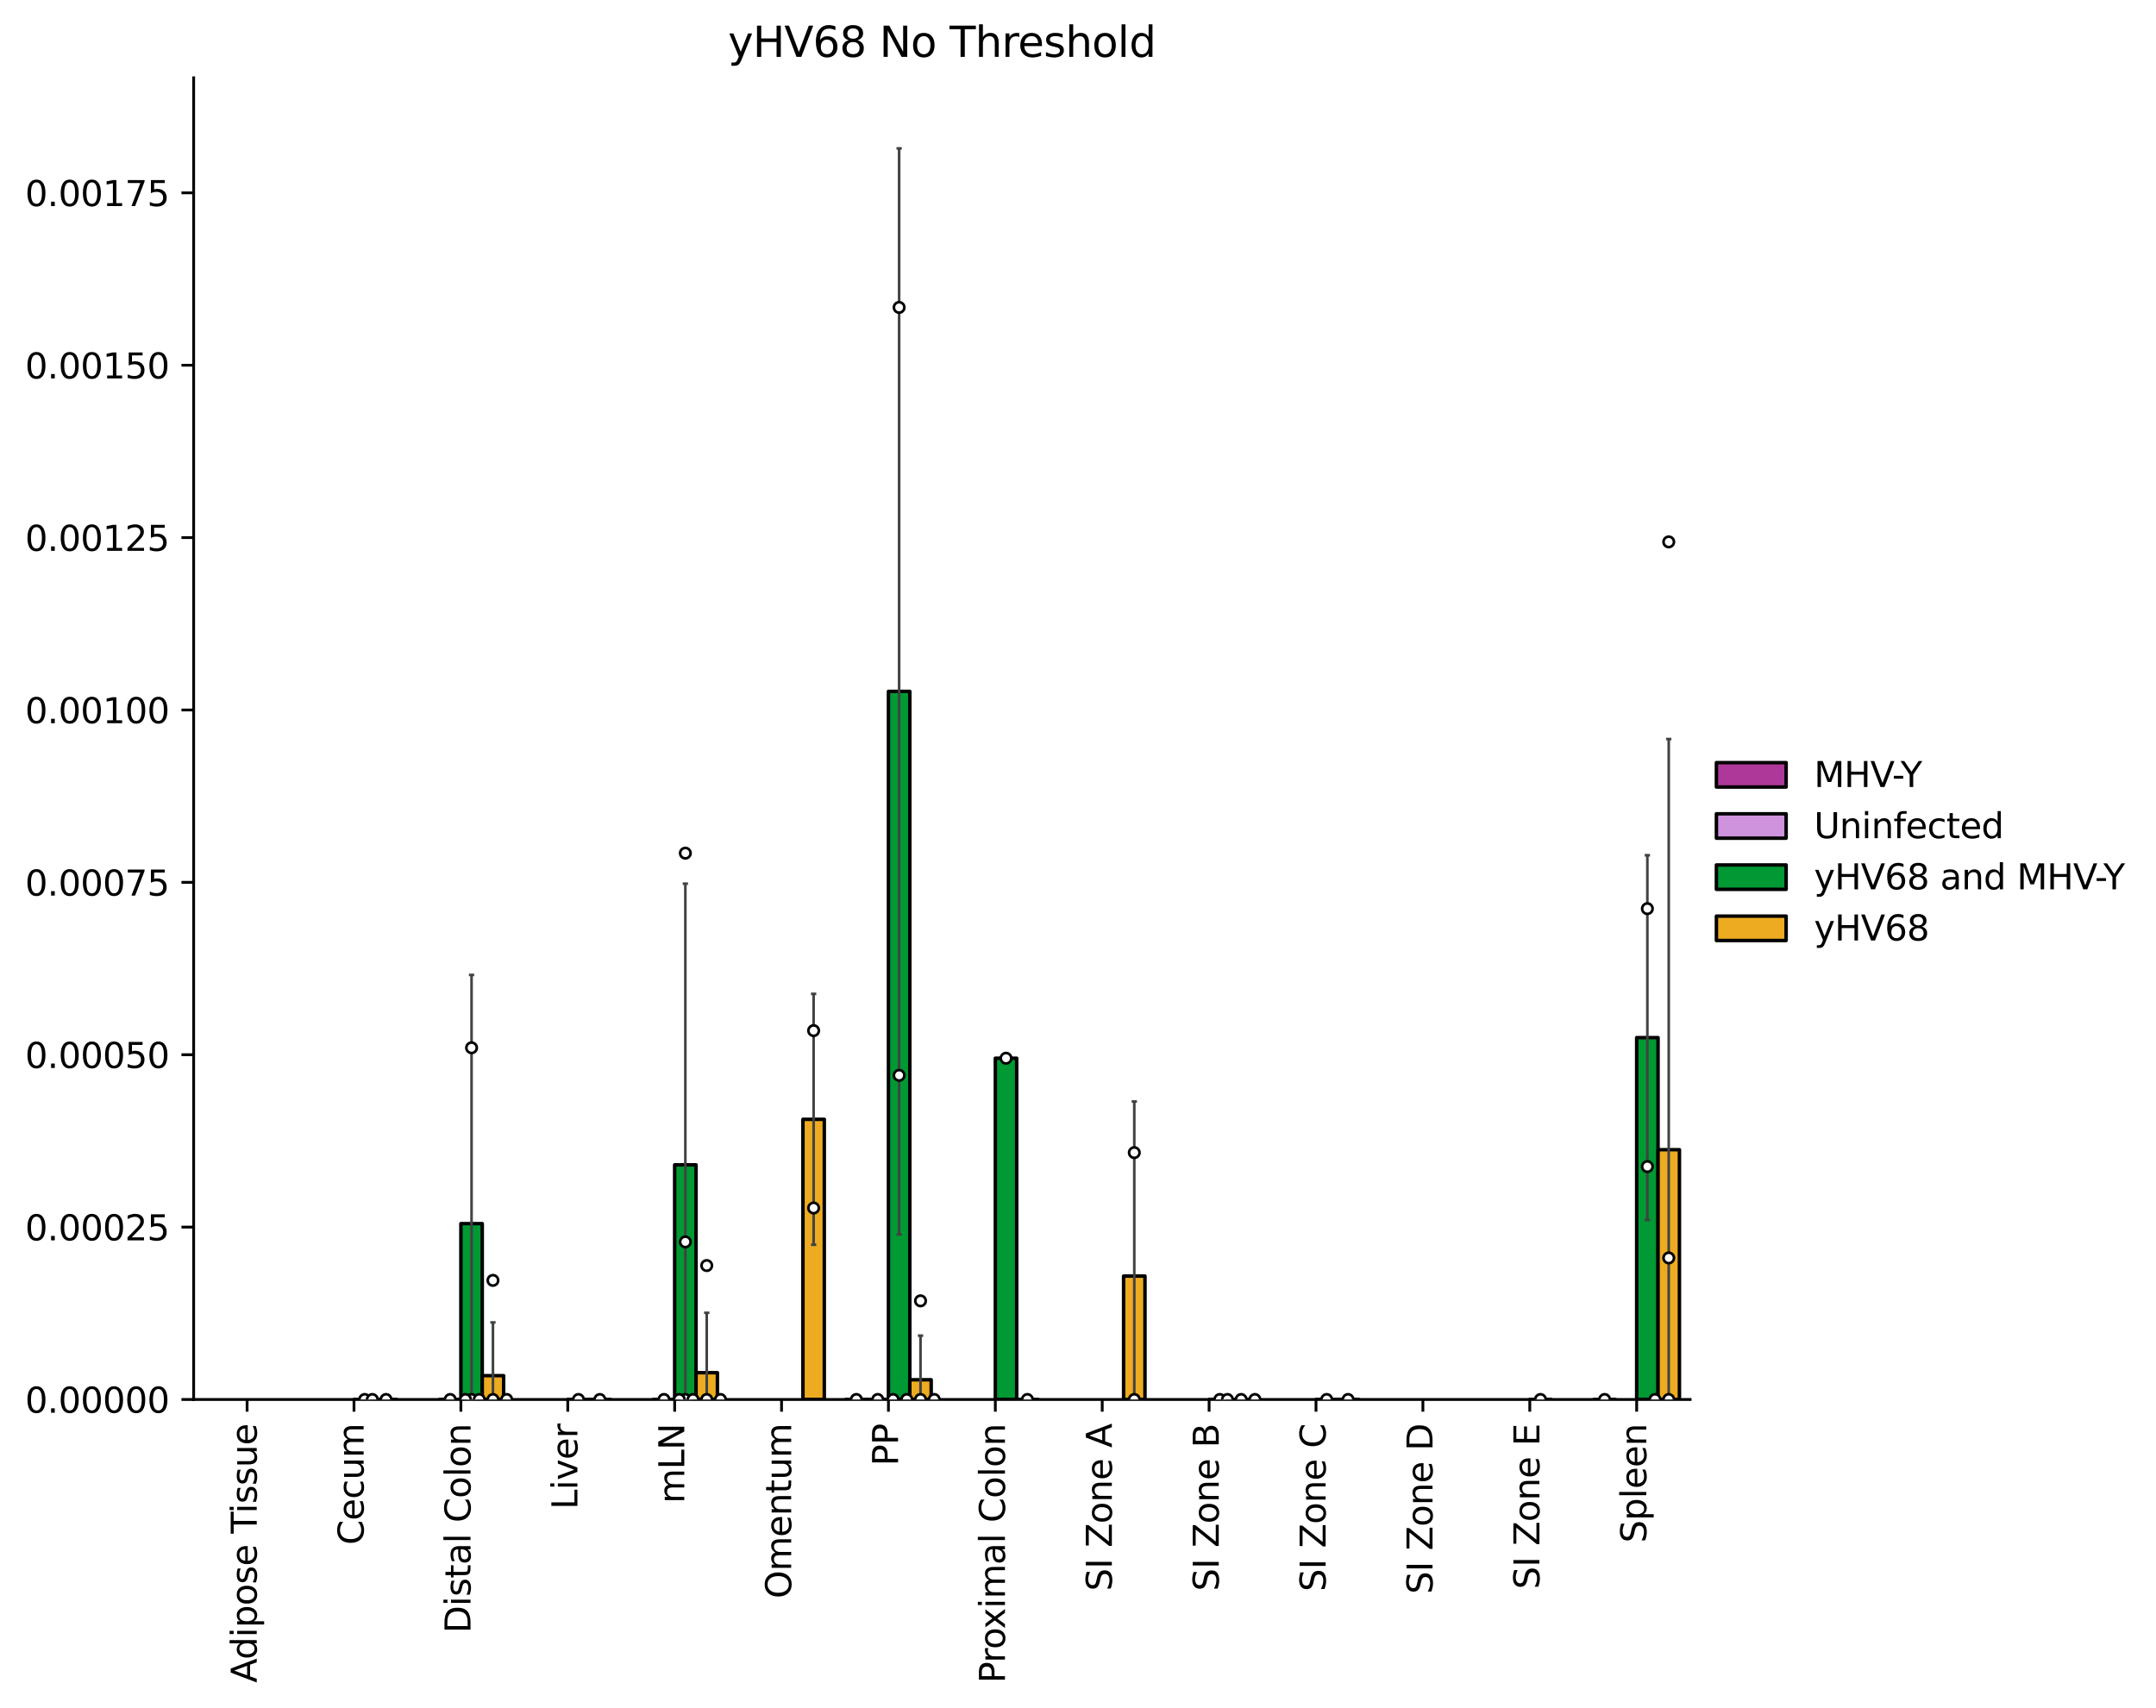 <?xml version="1.0" encoding="utf-8" standalone="no"?>
<!DOCTYPE svg PUBLIC "-//W3C//DTD SVG 1.1//EN"
  "http://www.w3.org/Graphics/SVG/1.1/DTD/svg11.dtd">
<svg xmlns:xlink="http://www.w3.org/1999/xlink" width="618.478pt" height="490.163pt" viewBox="0 0 618.478 490.163" xmlns="http://www.w3.org/2000/svg" version="1.1">
 <defs>
  <style type="text/css">*{stroke-linejoin: round; stroke-linecap: butt}</style>
 </defs>
 <g id="figure_1">
  <g id="patch_1">
   <path d="M 0 490.163 
L 618.478 490.163 
L 618.478 -0 
L 0 -0 
z
" style="fill: #ffffff"/>
  </g>
  <g id="axes_1">
   <g id="patch_2">
    <path d="M 55.553 401.558 
L 484.834 401.558 
L 484.834 22.318 
L 55.553 22.318 
z
" style="fill: #ffffff"/>
   </g>
   <g id="patch_3">
    <path d="M 242.597 401.558 
L 248.729 401.558 
L 248.729 401.558 
L 242.597 401.558 
z
" clip-path="url(#peeb96bcc39)" style="fill: #ae3899; stroke: #000000; stroke-linejoin: miter"/>
   </g>
   <g id="patch_4">
    <path d="M 457.237 401.558 
L 463.37 401.558 
L 463.37 401.558 
L 457.237 401.558 
z
" clip-path="url(#peeb96bcc39)" style="fill: #ae3899; stroke: #000000; stroke-linejoin: miter"/>
   </g>
   <g id="patch_5">
    <path d="M 126.078 401.558 
L 132.21 401.558 
L 132.21 401.558 
L 126.078 401.558 
z
" clip-path="url(#peeb96bcc39)" style="fill: #cf92dd; stroke: #000000; stroke-linejoin: miter"/>
   </g>
   <g id="patch_6">
    <path d="M 187.404 401.558 
L 193.536 401.558 
L 193.536 401.558 
L 187.404 401.558 
z
" clip-path="url(#peeb96bcc39)" style="fill: #cf92dd; stroke: #000000; stroke-linejoin: miter"/>
   </g>
   <g id="patch_7">
    <path d="M 248.729 401.558 
L 254.862 401.558 
L 254.862 401.558 
L 248.729 401.558 
z
" clip-path="url(#peeb96bcc39)" style="fill: #cf92dd; stroke: #000000; stroke-linejoin: miter"/>
   </g>
   <g id="patch_8">
    <path d="M 101.547 401.558 
L 107.68 401.558 
L 107.68 401.558 
L 101.547 401.558 
z
" clip-path="url(#peeb96bcc39)" style="fill: #009933; stroke: #000000; stroke-linejoin: miter"/>
   </g>
   <g id="patch_9">
    <path d="M 132.21 401.558 
L 138.343 401.558 
L 138.343 351.1 
L 132.21 351.1 
z
" clip-path="url(#peeb96bcc39)" style="fill: #009933; stroke: #000000; stroke-linejoin: miter"/>
   </g>
   <g id="patch_10">
    <path d="M 162.873 401.558 
L 169.006 401.558 
L 169.006 401.558 
L 162.873 401.558 
z
" clip-path="url(#peeb96bcc39)" style="fill: #009933; stroke: #000000; stroke-linejoin: miter"/>
   </g>
   <g id="patch_11">
    <path d="M 193.536 401.558 
L 199.669 401.558 
L 199.669 334.232 
L 193.536 334.232 
z
" clip-path="url(#peeb96bcc39)" style="fill: #009933; stroke: #000000; stroke-linejoin: miter"/>
   </g>
   <g id="patch_12">
    <path d="M 254.862 401.558 
L 260.995 401.558 
L 260.995 198.377 
L 254.862 198.377 
z
" clip-path="url(#peeb96bcc39)" style="fill: #009933; stroke: #000000; stroke-linejoin: miter"/>
   </g>
   <g id="patch_13">
    <path d="M 285.525 401.558 
L 291.658 401.558 
L 291.658 303.641 
L 285.525 303.641 
z
" clip-path="url(#peeb96bcc39)" style="fill: #009933; stroke: #000000; stroke-linejoin: miter"/>
   </g>
   <g id="patch_14">
    <path d="M 346.851 401.558 
L 352.983 401.558 
L 352.983 401.558 
L 346.851 401.558 
z
" clip-path="url(#peeb96bcc39)" style="fill: #009933; stroke: #000000; stroke-linejoin: miter"/>
   </g>
   <g id="patch_15">
    <path d="M 377.514 401.558 
L 383.646 401.558 
L 383.646 401.558 
L 377.514 401.558 
z
" clip-path="url(#peeb96bcc39)" style="fill: #009933; stroke: #000000; stroke-linejoin: miter"/>
   </g>
   <g id="patch_16">
    <path d="M 438.84 401.558 
L 444.972 401.558 
L 444.972 401.558 
L 438.84 401.558 
z
" clip-path="url(#peeb96bcc39)" style="fill: #009933; stroke: #000000; stroke-linejoin: miter"/>
   </g>
   <g id="patch_17">
    <path d="M 469.502 401.558 
L 475.635 401.558 
L 475.635 297.727 
L 469.502 297.727 
z
" clip-path="url(#peeb96bcc39)" style="fill: #009933; stroke: #000000; stroke-linejoin: miter"/>
   </g>
   <g id="patch_18">
    <path d="M 107.68 401.558 
L 113.813 401.558 
L 113.813 401.558 
L 107.68 401.558 
z
" clip-path="url(#peeb96bcc39)" style="fill: #edab21; stroke: #000000; stroke-linejoin: miter"/>
   </g>
   <g id="patch_19">
    <path d="M 138.343 401.558 
L 144.476 401.558 
L 144.476 394.723 
L 138.343 394.723 
z
" clip-path="url(#peeb96bcc39)" style="fill: #edab21; stroke: #000000; stroke-linejoin: miter"/>
   </g>
   <g id="patch_20">
    <path d="M 169.006 401.558 
L 175.138 401.558 
L 175.138 401.558 
L 169.006 401.558 
z
" clip-path="url(#peeb96bcc39)" style="fill: #edab21; stroke: #000000; stroke-linejoin: miter"/>
   </g>
   <g id="patch_21">
    <path d="M 199.669 401.558 
L 205.801 401.558 
L 205.801 393.873 
L 199.669 393.873 
z
" clip-path="url(#peeb96bcc39)" style="fill: #edab21; stroke: #000000; stroke-linejoin: miter"/>
   </g>
   <g id="patch_22">
    <path d="M 230.332 401.558 
L 236.464 401.558 
L 236.464 321.168 
L 230.332 321.168 
z
" clip-path="url(#peeb96bcc39)" style="fill: #edab21; stroke: #000000; stroke-linejoin: miter"/>
   </g>
   <g id="patch_23">
    <path d="M 260.995 401.558 
L 267.127 401.558 
L 267.127 395.898 
L 260.995 395.898 
z
" clip-path="url(#peeb96bcc39)" style="fill: #edab21; stroke: #000000; stroke-linejoin: miter"/>
   </g>
   <g id="patch_24">
    <path d="M 291.658 401.558 
L 297.79 401.558 
L 297.79 401.558 
L 291.658 401.558 
z
" clip-path="url(#peeb96bcc39)" style="fill: #edab21; stroke: #000000; stroke-linejoin: miter"/>
   </g>
   <g id="patch_25">
    <path d="M 322.32 401.558 
L 328.453 401.558 
L 328.453 366.144 
L 322.32 366.144 
z
" clip-path="url(#peeb96bcc39)" style="fill: #edab21; stroke: #000000; stroke-linejoin: miter"/>
   </g>
   <g id="patch_26">
    <path d="M 352.983 401.558 
L 359.116 401.558 
L 359.116 401.558 
L 352.983 401.558 
z
" clip-path="url(#peeb96bcc39)" style="fill: #edab21; stroke: #000000; stroke-linejoin: miter"/>
   </g>
   <g id="patch_27">
    <path d="M 383.646 401.558 
L 389.779 401.558 
L 389.779 401.558 
L 383.646 401.558 
z
" clip-path="url(#peeb96bcc39)" style="fill: #edab21; stroke: #000000; stroke-linejoin: miter"/>
   </g>
   <g id="patch_28">
    <path d="M 475.635 401.558 
L 481.768 401.558 
L 481.768 329.886 
L 475.635 329.886 
z
" clip-path="url(#peeb96bcc39)" style="fill: #edab21; stroke: #000000; stroke-linejoin: miter"/>
   </g>
   <g id="patch_29">
    <path d="M 70.885 401.558 
L 70.885 401.558 
L 70.885 401.558 
L 70.885 401.558 
z
" clip-path="url(#peeb96bcc39)" style="fill: #ae3899; stroke: #000000; stroke-linejoin: miter"/>
   </g>
   <g id="patch_30">
    <path d="M 70.885 401.558 
L 70.885 401.558 
L 70.885 401.558 
L 70.885 401.558 
z
" clip-path="url(#peeb96bcc39)" style="fill: #cf92dd; stroke: #000000; stroke-linejoin: miter"/>
   </g>
   <g id="patch_31">
    <path d="M 70.885 401.558 
L 70.885 401.558 
L 70.885 401.558 
L 70.885 401.558 
z
" clip-path="url(#peeb96bcc39)" style="fill: #009933; stroke: #000000; stroke-linejoin: miter"/>
   </g>
   <g id="patch_32">
    <path d="M 70.885 401.558 
L 70.885 401.558 
L 70.885 401.558 
L 70.885 401.558 
z
" clip-path="url(#peeb96bcc39)" style="fill: #edab21; stroke: #000000; stroke-linejoin: miter"/>
   </g>
   <g id="matplotlib.axis_1">
    <g id="xtick_1">
     <g id="line2d_1">
      <defs>
       <path id="m7cff5689ca" d="M 0 0 
L 0 3.5 
" style="stroke: #000000; stroke-width: 0.8"/>
      </defs>
      <g>
       <use xlink:href="#m7cff5689ca" x="70.885" y="401.558" style="stroke: #000000; stroke-width: 0.8"/>
      </g>
     </g>
     <g id="text_1">
      <!-- Adipose Tissue -->
      <g transform="translate(73.644 482.841) rotate(-90) scale(0.1 -0.1)">
       <defs>
        <path id="DejaVuSans-41" d="M 2188 4044 
L 1331 1722 
L 3047 1722 
L 2188 4044 
z
M 1831 4666 
L 2547 4666 
L 4325 0 
L 3669 0 
L 3244 1197 
L 1141 1197 
L 716 0 
L 50 0 
L 1831 4666 
z
" transform="scale(0.016)"/>
        <path id="DejaVuSans-64" d="M 2906 2969 
L 2906 4863 
L 3481 4863 
L 3481 0 
L 2906 0 
L 2906 525 
Q 2725 213 2448 61 
Q 2172 -91 1784 -91 
Q 1150 -91 751 415 
Q 353 922 353 1747 
Q 353 2572 751 3078 
Q 1150 3584 1784 3584 
Q 2172 3584 2448 3432 
Q 2725 3281 2906 2969 
z
M 947 1747 
Q 947 1113 1208 752 
Q 1469 391 1925 391 
Q 2381 391 2643 752 
Q 2906 1113 2906 1747 
Q 2906 2381 2643 2742 
Q 2381 3103 1925 3103 
Q 1469 3103 1208 2742 
Q 947 2381 947 1747 
z
" transform="scale(0.016)"/>
        <path id="DejaVuSans-69" d="M 603 3500 
L 1178 3500 
L 1178 0 
L 603 0 
L 603 3500 
z
M 603 4863 
L 1178 4863 
L 1178 4134 
L 603 4134 
L 603 4863 
z
" transform="scale(0.016)"/>
        <path id="DejaVuSans-70" d="M 1159 525 
L 1159 -1331 
L 581 -1331 
L 581 3500 
L 1159 3500 
L 1159 2969 
Q 1341 3281 1617 3432 
Q 1894 3584 2278 3584 
Q 2916 3584 3314 3078 
Q 3713 2572 3713 1747 
Q 3713 922 3314 415 
Q 2916 -91 2278 -91 
Q 1894 -91 1617 61 
Q 1341 213 1159 525 
z
M 3116 1747 
Q 3116 2381 2855 2742 
Q 2594 3103 2138 3103 
Q 1681 3103 1420 2742 
Q 1159 2381 1159 1747 
Q 1159 1113 1420 752 
Q 1681 391 2138 391 
Q 2594 391 2855 752 
Q 3116 1113 3116 1747 
z
" transform="scale(0.016)"/>
        <path id="DejaVuSans-6f" d="M 1959 3097 
Q 1497 3097 1228 2736 
Q 959 2375 959 1747 
Q 959 1119 1226 758 
Q 1494 397 1959 397 
Q 2419 397 2687 759 
Q 2956 1122 2956 1747 
Q 2956 2369 2687 2733 
Q 2419 3097 1959 3097 
z
M 1959 3584 
Q 2709 3584 3137 3096 
Q 3566 2609 3566 1747 
Q 3566 888 3137 398 
Q 2709 -91 1959 -91 
Q 1206 -91 779 398 
Q 353 888 353 1747 
Q 353 2609 779 3096 
Q 1206 3584 1959 3584 
z
" transform="scale(0.016)"/>
        <path id="DejaVuSans-73" d="M 2834 3397 
L 2834 2853 
Q 2591 2978 2328 3040 
Q 2066 3103 1784 3103 
Q 1356 3103 1142 2972 
Q 928 2841 928 2578 
Q 928 2378 1081 2264 
Q 1234 2150 1697 2047 
L 1894 2003 
Q 2506 1872 2764 1633 
Q 3022 1394 3022 966 
Q 3022 478 2636 193 
Q 2250 -91 1575 -91 
Q 1294 -91 989 -36 
Q 684 19 347 128 
L 347 722 
Q 666 556 975 473 
Q 1284 391 1588 391 
Q 1994 391 2212 530 
Q 2431 669 2431 922 
Q 2431 1156 2273 1281 
Q 2116 1406 1581 1522 
L 1381 1569 
Q 847 1681 609 1914 
Q 372 2147 372 2553 
Q 372 3047 722 3315 
Q 1072 3584 1716 3584 
Q 2034 3584 2315 3537 
Q 2597 3491 2834 3397 
z
" transform="scale(0.016)"/>
        <path id="DejaVuSans-65" d="M 3597 1894 
L 3597 1613 
L 953 1613 
Q 991 1019 1311 708 
Q 1631 397 2203 397 
Q 2534 397 2845 478 
Q 3156 559 3463 722 
L 3463 178 
Q 3153 47 2828 -22 
Q 2503 -91 2169 -91 
Q 1331 -91 842 396 
Q 353 884 353 1716 
Q 353 2575 817 3079 
Q 1281 3584 2069 3584 
Q 2775 3584 3186 3129 
Q 3597 2675 3597 1894 
z
M 3022 2063 
Q 3016 2534 2758 2815 
Q 2500 3097 2075 3097 
Q 1594 3097 1305 2825 
Q 1016 2553 972 2059 
L 3022 2063 
z
" transform="scale(0.016)"/>
        <path id="DejaVuSans-20" transform="scale(0.016)"/>
        <path id="DejaVuSans-54" d="M -19 4666 
L 3928 4666 
L 3928 4134 
L 2272 4134 
L 2272 0 
L 1638 0 
L 1638 4134 
L -19 4134 
L -19 4666 
z
" transform="scale(0.016)"/>
        <path id="DejaVuSans-75" d="M 544 1381 
L 544 3500 
L 1119 3500 
L 1119 1403 
Q 1119 906 1312 657 
Q 1506 409 1894 409 
Q 2359 409 2629 706 
Q 2900 1003 2900 1516 
L 2900 3500 
L 3475 3500 
L 3475 0 
L 2900 0 
L 2900 538 
Q 2691 219 2414 64 
Q 2138 -91 1772 -91 
Q 1169 -91 856 284 
Q 544 659 544 1381 
z
M 1991 3584 
L 1991 3584 
z
" transform="scale(0.016)"/>
       </defs>
       <use xlink:href="#DejaVuSans-41"/>
       <use xlink:href="#DejaVuSans-64" transform="translate(66.658 0)"/>
       <use xlink:href="#DejaVuSans-69" transform="translate(130.135 0)"/>
       <use xlink:href="#DejaVuSans-70" transform="translate(157.918 0)"/>
       <use xlink:href="#DejaVuSans-6f" transform="translate(221.395 0)"/>
       <use xlink:href="#DejaVuSans-73" transform="translate(282.576 0)"/>
       <use xlink:href="#DejaVuSans-65" transform="translate(334.676 0)"/>
       <use xlink:href="#DejaVuSans-20" transform="translate(396.199 0)"/>
       <use xlink:href="#DejaVuSans-54" transform="translate(427.986 0)"/>
       <use xlink:href="#DejaVuSans-69" transform="translate(485.945 0)"/>
       <use xlink:href="#DejaVuSans-73" transform="translate(513.729 0)"/>
       <use xlink:href="#DejaVuSans-73" transform="translate(565.828 0)"/>
       <use xlink:href="#DejaVuSans-75" transform="translate(617.928 0)"/>
       <use xlink:href="#DejaVuSans-65" transform="translate(681.307 0)"/>
      </g>
     </g>
    </g>
    <g id="xtick_2">
     <g id="line2d_2">
      <g>
       <use xlink:href="#m7cff5689ca" x="101.547" y="401.558" style="stroke: #000000; stroke-width: 0.8"/>
      </g>
     </g>
     <g id="text_2">
      <!-- Cecum -->
      <g transform="translate(104.307 443.271) rotate(-90) scale(0.1 -0.1)">
       <defs>
        <path id="DejaVuSans-43" d="M 4122 4306 
L 4122 3641 
Q 3803 3938 3442 4084 
Q 3081 4231 2675 4231 
Q 1875 4231 1450 3742 
Q 1025 3253 1025 2328 
Q 1025 1406 1450 917 
Q 1875 428 2675 428 
Q 3081 428 3442 575 
Q 3803 722 4122 1019 
L 4122 359 
Q 3791 134 3420 21 
Q 3050 -91 2638 -91 
Q 1578 -91 968 557 
Q 359 1206 359 2328 
Q 359 3453 968 4101 
Q 1578 4750 2638 4750 
Q 3056 4750 3426 4639 
Q 3797 4528 4122 4306 
z
" transform="scale(0.016)"/>
        <path id="DejaVuSans-63" d="M 3122 3366 
L 3122 2828 
Q 2878 2963 2633 3030 
Q 2388 3097 2138 3097 
Q 1578 3097 1268 2742 
Q 959 2388 959 1747 
Q 959 1106 1268 751 
Q 1578 397 2138 397 
Q 2388 397 2633 464 
Q 2878 531 3122 666 
L 3122 134 
Q 2881 22 2623 -34 
Q 2366 -91 2075 -91 
Q 1284 -91 818 406 
Q 353 903 353 1747 
Q 353 2603 823 3093 
Q 1294 3584 2113 3584 
Q 2378 3584 2631 3529 
Q 2884 3475 3122 3366 
z
" transform="scale(0.016)"/>
        <path id="DejaVuSans-6d" d="M 3328 2828 
Q 3544 3216 3844 3400 
Q 4144 3584 4550 3584 
Q 5097 3584 5394 3201 
Q 5691 2819 5691 2113 
L 5691 0 
L 5113 0 
L 5113 2094 
Q 5113 2597 4934 2840 
Q 4756 3084 4391 3084 
Q 3944 3084 3684 2787 
Q 3425 2491 3425 1978 
L 3425 0 
L 2847 0 
L 2847 2094 
Q 2847 2600 2669 2842 
Q 2491 3084 2119 3084 
Q 1678 3084 1418 2786 
Q 1159 2488 1159 1978 
L 1159 0 
L 581 0 
L 581 3500 
L 1159 3500 
L 1159 2956 
Q 1356 3278 1631 3431 
Q 1906 3584 2284 3584 
Q 2666 3584 2933 3390 
Q 3200 3197 3328 2828 
z
" transform="scale(0.016)"/>
       </defs>
       <use xlink:href="#DejaVuSans-43"/>
       <use xlink:href="#DejaVuSans-65" transform="translate(69.824 0)"/>
       <use xlink:href="#DejaVuSans-63" transform="translate(131.348 0)"/>
       <use xlink:href="#DejaVuSans-75" transform="translate(186.328 0)"/>
       <use xlink:href="#DejaVuSans-6d" transform="translate(249.707 0)"/>
      </g>
     </g>
    </g>
    <g id="xtick_3">
     <g id="line2d_3">
      <g>
       <use xlink:href="#m7cff5689ca" x="132.21" y="401.558" style="stroke: #000000; stroke-width: 0.8"/>
      </g>
     </g>
     <g id="text_3">
      <!-- Distal Colon -->
      <g transform="translate(134.97 468.586) rotate(-90) scale(0.1 -0.1)">
       <defs>
        <path id="DejaVuSans-44" d="M 1259 4147 
L 1259 519 
L 2022 519 
Q 2988 519 3436 956 
Q 3884 1394 3884 2338 
Q 3884 3275 3436 3711 
Q 2988 4147 2022 4147 
L 1259 4147 
z
M 628 4666 
L 1925 4666 
Q 3281 4666 3915 4102 
Q 4550 3538 4550 2338 
Q 4550 1131 3912 565 
Q 3275 0 1925 0 
L 628 0 
L 628 4666 
z
" transform="scale(0.016)"/>
        <path id="DejaVuSans-74" d="M 1172 4494 
L 1172 3500 
L 2356 3500 
L 2356 3053 
L 1172 3053 
L 1172 1153 
Q 1172 725 1289 603 
Q 1406 481 1766 481 
L 2356 481 
L 2356 0 
L 1766 0 
Q 1100 0 847 248 
Q 594 497 594 1153 
L 594 3053 
L 172 3053 
L 172 3500 
L 594 3500 
L 594 4494 
L 1172 4494 
z
" transform="scale(0.016)"/>
        <path id="DejaVuSans-61" d="M 2194 1759 
Q 1497 1759 1228 1600 
Q 959 1441 959 1056 
Q 959 750 1161 570 
Q 1363 391 1709 391 
Q 2188 391 2477 730 
Q 2766 1069 2766 1631 
L 2766 1759 
L 2194 1759 
z
M 3341 1997 
L 3341 0 
L 2766 0 
L 2766 531 
Q 2569 213 2275 61 
Q 1981 -91 1556 -91 
Q 1019 -91 701 211 
Q 384 513 384 1019 
Q 384 1609 779 1909 
Q 1175 2209 1959 2209 
L 2766 2209 
L 2766 2266 
Q 2766 2663 2505 2880 
Q 2244 3097 1772 3097 
Q 1472 3097 1187 3025 
Q 903 2953 641 2809 
L 641 3341 
Q 956 3463 1253 3523 
Q 1550 3584 1831 3584 
Q 2591 3584 2966 3190 
Q 3341 2797 3341 1997 
z
" transform="scale(0.016)"/>
        <path id="DejaVuSans-6c" d="M 603 4863 
L 1178 4863 
L 1178 0 
L 603 0 
L 603 4863 
z
" transform="scale(0.016)"/>
        <path id="DejaVuSans-6e" d="M 3513 2113 
L 3513 0 
L 2938 0 
L 2938 2094 
Q 2938 2591 2744 2837 
Q 2550 3084 2163 3084 
Q 1697 3084 1428 2787 
Q 1159 2491 1159 1978 
L 1159 0 
L 581 0 
L 581 3500 
L 1159 3500 
L 1159 2956 
Q 1366 3272 1645 3428 
Q 1925 3584 2291 3584 
Q 2894 3584 3203 3211 
Q 3513 2838 3513 2113 
z
" transform="scale(0.016)"/>
       </defs>
       <use xlink:href="#DejaVuSans-44"/>
       <use xlink:href="#DejaVuSans-69" transform="translate(77.002 0)"/>
       <use xlink:href="#DejaVuSans-73" transform="translate(104.785 0)"/>
       <use xlink:href="#DejaVuSans-74" transform="translate(156.885 0)"/>
       <use xlink:href="#DejaVuSans-61" transform="translate(196.094 0)"/>
       <use xlink:href="#DejaVuSans-6c" transform="translate(257.373 0)"/>
       <use xlink:href="#DejaVuSans-20" transform="translate(285.156 0)"/>
       <use xlink:href="#DejaVuSans-43" transform="translate(316.943 0)"/>
       <use xlink:href="#DejaVuSans-6f" transform="translate(386.768 0)"/>
       <use xlink:href="#DejaVuSans-6c" transform="translate(447.949 0)"/>
       <use xlink:href="#DejaVuSans-6f" transform="translate(475.732 0)"/>
       <use xlink:href="#DejaVuSans-6e" transform="translate(536.914 0)"/>
      </g>
     </g>
    </g>
    <g id="xtick_4">
     <g id="line2d_4">
      <g>
       <use xlink:href="#m7cff5689ca" x="162.873" y="401.558" style="stroke: #000000; stroke-width: 0.8"/>
      </g>
     </g>
     <g id="text_4">
      <!-- Liver -->
      <g transform="translate(165.633 433.091) rotate(-90) scale(0.1 -0.1)">
       <defs>
        <path id="DejaVuSans-4c" d="M 628 4666 
L 1259 4666 
L 1259 531 
L 3531 531 
L 3531 0 
L 628 0 
L 628 4666 
z
" transform="scale(0.016)"/>
        <path id="DejaVuSans-76" d="M 191 3500 
L 800 3500 
L 1894 563 
L 2988 3500 
L 3597 3500 
L 2284 0 
L 1503 0 
L 191 3500 
z
" transform="scale(0.016)"/>
        <path id="DejaVuSans-72" d="M 2631 2963 
Q 2534 3019 2420 3045 
Q 2306 3072 2169 3072 
Q 1681 3072 1420 2755 
Q 1159 2438 1159 1844 
L 1159 0 
L 581 0 
L 581 3500 
L 1159 3500 
L 1159 2956 
Q 1341 3275 1631 3429 
Q 1922 3584 2338 3584 
Q 2397 3584 2469 3576 
Q 2541 3569 2628 3553 
L 2631 2963 
z
" transform="scale(0.016)"/>
       </defs>
       <use xlink:href="#DejaVuSans-4c"/>
       <use xlink:href="#DejaVuSans-69" transform="translate(55.713 0)"/>
       <use xlink:href="#DejaVuSans-76" transform="translate(83.496 0)"/>
       <use xlink:href="#DejaVuSans-65" transform="translate(142.676 0)"/>
       <use xlink:href="#DejaVuSans-72" transform="translate(204.199 0)"/>
      </g>
     </g>
    </g>
    <g id="xtick_5">
     <g id="line2d_5">
      <g>
       <use xlink:href="#m7cff5689ca" x="193.536" y="401.558" style="stroke: #000000; stroke-width: 0.8"/>
      </g>
     </g>
     <g id="text_5">
      <!-- mLN -->
      <g transform="translate(196.296 431.352) rotate(-90) scale(0.1 -0.1)">
       <defs>
        <path id="DejaVuSans-4e" d="M 628 4666 
L 1478 4666 
L 3547 763 
L 3547 4666 
L 4159 4666 
L 4159 0 
L 3309 0 
L 1241 3903 
L 1241 0 
L 628 0 
L 628 4666 
z
" transform="scale(0.016)"/>
       </defs>
       <use xlink:href="#DejaVuSans-6d"/>
       <use xlink:href="#DejaVuSans-4c" transform="translate(97.412 0)"/>
       <use xlink:href="#DejaVuSans-4e" transform="translate(153.125 0)"/>
      </g>
     </g>
    </g>
    <g id="xtick_6">
     <g id="line2d_6">
      <g>
       <use xlink:href="#m7cff5689ca" x="224.199" y="401.558" style="stroke: #000000; stroke-width: 0.8"/>
      </g>
     </g>
     <g id="text_6">
      <!-- Omentum -->
      <g transform="translate(226.959 458.66) rotate(-90) scale(0.1 -0.1)">
       <defs>
        <path id="DejaVuSans-4f" d="M 2522 4238 
Q 1834 4238 1429 3725 
Q 1025 3213 1025 2328 
Q 1025 1447 1429 934 
Q 1834 422 2522 422 
Q 3209 422 3611 934 
Q 4013 1447 4013 2328 
Q 4013 3213 3611 3725 
Q 3209 4238 2522 4238 
z
M 2522 4750 
Q 3503 4750 4090 4092 
Q 4678 3434 4678 2328 
Q 4678 1225 4090 567 
Q 3503 -91 2522 -91 
Q 1538 -91 948 565 
Q 359 1222 359 2328 
Q 359 3434 948 4092 
Q 1538 4750 2522 4750 
z
" transform="scale(0.016)"/>
       </defs>
       <use xlink:href="#DejaVuSans-4f"/>
       <use xlink:href="#DejaVuSans-6d" transform="translate(78.711 0)"/>
       <use xlink:href="#DejaVuSans-65" transform="translate(176.123 0)"/>
       <use xlink:href="#DejaVuSans-6e" transform="translate(237.646 0)"/>
       <use xlink:href="#DejaVuSans-74" transform="translate(301.025 0)"/>
       <use xlink:href="#DejaVuSans-75" transform="translate(340.234 0)"/>
       <use xlink:href="#DejaVuSans-6d" transform="translate(403.613 0)"/>
      </g>
     </g>
    </g>
    <g id="xtick_7">
     <g id="line2d_7">
      <g>
       <use xlink:href="#m7cff5689ca" x="254.862" y="401.558" style="stroke: #000000; stroke-width: 0.8"/>
      </g>
     </g>
     <g id="text_7">
      <!-- PP -->
      <g transform="translate(257.621 420.618) rotate(-90) scale(0.1 -0.1)">
       <defs>
        <path id="DejaVuSans-50" d="M 1259 4147 
L 1259 2394 
L 2053 2394 
Q 2494 2394 2734 2622 
Q 2975 2850 2975 3272 
Q 2975 3691 2734 3919 
Q 2494 4147 2053 4147 
L 1259 4147 
z
M 628 4666 
L 2053 4666 
Q 2838 4666 3239 4311 
Q 3641 3956 3641 3272 
Q 3641 2581 3239 2228 
Q 2838 1875 2053 1875 
L 1259 1875 
L 1259 0 
L 628 0 
L 628 4666 
z
" transform="scale(0.016)"/>
       </defs>
       <use xlink:href="#DejaVuSans-50"/>
       <use xlink:href="#DejaVuSans-50" transform="translate(60.303 0)"/>
      </g>
     </g>
    </g>
    <g id="xtick_8">
     <g id="line2d_8">
      <g>
       <use xlink:href="#m7cff5689ca" x="285.525" y="401.558" style="stroke: #000000; stroke-width: 0.8"/>
      </g>
     </g>
     <g id="text_8">
      <!-- Proximal Colon -->
      <g transform="translate(288.284 482.963) rotate(-90) scale(0.1 -0.1)">
       <defs>
        <path id="DejaVuSans-78" d="M 3513 3500 
L 2247 1797 
L 3578 0 
L 2900 0 
L 1881 1375 
L 863 0 
L 184 0 
L 1544 1831 
L 300 3500 
L 978 3500 
L 1906 2253 
L 2834 3500 
L 3513 3500 
z
" transform="scale(0.016)"/>
       </defs>
       <use xlink:href="#DejaVuSans-50"/>
       <use xlink:href="#DejaVuSans-72" transform="translate(58.553 0)"/>
       <use xlink:href="#DejaVuSans-6f" transform="translate(97.416 0)"/>
       <use xlink:href="#DejaVuSans-78" transform="translate(155.473 0)"/>
       <use xlink:href="#DejaVuSans-69" transform="translate(214.652 0)"/>
       <use xlink:href="#DejaVuSans-6d" transform="translate(242.436 0)"/>
       <use xlink:href="#DejaVuSans-61" transform="translate(339.848 0)"/>
       <use xlink:href="#DejaVuSans-6c" transform="translate(401.127 0)"/>
       <use xlink:href="#DejaVuSans-20" transform="translate(428.91 0)"/>
       <use xlink:href="#DejaVuSans-43" transform="translate(460.697 0)"/>
       <use xlink:href="#DejaVuSans-6f" transform="translate(530.521 0)"/>
       <use xlink:href="#DejaVuSans-6c" transform="translate(591.703 0)"/>
       <use xlink:href="#DejaVuSans-6f" transform="translate(619.486 0)"/>
       <use xlink:href="#DejaVuSans-6e" transform="translate(680.668 0)"/>
      </g>
     </g>
    </g>
    <g id="xtick_9">
     <g id="line2d_9">
      <g>
       <use xlink:href="#m7cff5689ca" x="316.188" y="401.558" style="stroke: #000000; stroke-width: 0.8"/>
      </g>
     </g>
     <g id="text_9">
      <!-- SI Zone A -->
      <g transform="translate(318.947 456.513) rotate(-90) scale(0.1 -0.1)">
       <defs>
        <path id="DejaVuSans-53" d="M 3425 4513 
L 3425 3897 
Q 3066 4069 2747 4153 
Q 2428 4238 2131 4238 
Q 1616 4238 1336 4038 
Q 1056 3838 1056 3469 
Q 1056 3159 1242 3001 
Q 1428 2844 1947 2747 
L 2328 2669 
Q 3034 2534 3370 2195 
Q 3706 1856 3706 1288 
Q 3706 609 3251 259 
Q 2797 -91 1919 -91 
Q 1588 -91 1214 -16 
Q 841 59 441 206 
L 441 856 
Q 825 641 1194 531 
Q 1563 422 1919 422 
Q 2459 422 2753 634 
Q 3047 847 3047 1241 
Q 3047 1584 2836 1778 
Q 2625 1972 2144 2069 
L 1759 2144 
Q 1053 2284 737 2584 
Q 422 2884 422 3419 
Q 422 4038 858 4394 
Q 1294 4750 2059 4750 
Q 2388 4750 2728 4690 
Q 3069 4631 3425 4513 
z
" transform="scale(0.016)"/>
        <path id="DejaVuSans-49" d="M 628 4666 
L 1259 4666 
L 1259 0 
L 628 0 
L 628 4666 
z
" transform="scale(0.016)"/>
        <path id="DejaVuSans-5a" d="M 359 4666 
L 4025 4666 
L 4025 4184 
L 1075 531 
L 4097 531 
L 4097 0 
L 288 0 
L 288 481 
L 3238 4134 
L 359 4134 
L 359 4666 
z
" transform="scale(0.016)"/>
       </defs>
       <use xlink:href="#DejaVuSans-53"/>
       <use xlink:href="#DejaVuSans-49" transform="translate(63.477 0)"/>
       <use xlink:href="#DejaVuSans-20" transform="translate(92.969 0)"/>
       <use xlink:href="#DejaVuSans-5a" transform="translate(124.756 0)"/>
       <use xlink:href="#DejaVuSans-6f" transform="translate(193.262 0)"/>
       <use xlink:href="#DejaVuSans-6e" transform="translate(254.443 0)"/>
       <use xlink:href="#DejaVuSans-65" transform="translate(317.822 0)"/>
       <use xlink:href="#DejaVuSans-20" transform="translate(379.346 0)"/>
       <use xlink:href="#DejaVuSans-41" transform="translate(411.133 0)"/>
      </g>
     </g>
    </g>
    <g id="xtick_10">
     <g id="line2d_10">
      <g>
       <use xlink:href="#m7cff5689ca" x="346.851" y="401.558" style="stroke: #000000; stroke-width: 0.8"/>
      </g>
     </g>
     <g id="text_10">
      <!-- SI Zone B -->
      <g transform="translate(349.61 456.533) rotate(-90) scale(0.1 -0.1)">
       <defs>
        <path id="DejaVuSans-42" d="M 1259 2228 
L 1259 519 
L 2272 519 
Q 2781 519 3026 730 
Q 3272 941 3272 1375 
Q 3272 1813 3026 2020 
Q 2781 2228 2272 2228 
L 1259 2228 
z
M 1259 4147 
L 1259 2741 
L 2194 2741 
Q 2656 2741 2882 2914 
Q 3109 3088 3109 3444 
Q 3109 3797 2882 3972 
Q 2656 4147 2194 4147 
L 1259 4147 
z
M 628 4666 
L 2241 4666 
Q 2963 4666 3353 4366 
Q 3744 4066 3744 3513 
Q 3744 3084 3544 2831 
Q 3344 2578 2956 2516 
Q 3422 2416 3680 2098 
Q 3938 1781 3938 1306 
Q 3938 681 3513 340 
Q 3088 0 2303 0 
L 628 0 
L 628 4666 
z
" transform="scale(0.016)"/>
       </defs>
       <use xlink:href="#DejaVuSans-53"/>
       <use xlink:href="#DejaVuSans-49" transform="translate(63.477 0)"/>
       <use xlink:href="#DejaVuSans-20" transform="translate(92.969 0)"/>
       <use xlink:href="#DejaVuSans-5a" transform="translate(124.756 0)"/>
       <use xlink:href="#DejaVuSans-6f" transform="translate(193.262 0)"/>
       <use xlink:href="#DejaVuSans-6e" transform="translate(254.443 0)"/>
       <use xlink:href="#DejaVuSans-65" transform="translate(317.822 0)"/>
       <use xlink:href="#DejaVuSans-20" transform="translate(379.346 0)"/>
       <use xlink:href="#DejaVuSans-42" transform="translate(411.133 0)"/>
      </g>
     </g>
    </g>
    <g id="xtick_11">
     <g id="line2d_11">
      <g>
       <use xlink:href="#m7cff5689ca" x="377.514" y="401.558" style="stroke: #000000; stroke-width: 0.8"/>
      </g>
     </g>
     <g id="text_11">
      <!-- SI Zone C -->
      <g transform="translate(380.273 456.655) rotate(-90) scale(0.1 -0.1)">
       <use xlink:href="#DejaVuSans-53"/>
       <use xlink:href="#DejaVuSans-49" transform="translate(63.477 0)"/>
       <use xlink:href="#DejaVuSans-20" transform="translate(92.969 0)"/>
       <use xlink:href="#DejaVuSans-5a" transform="translate(124.756 0)"/>
       <use xlink:href="#DejaVuSans-6f" transform="translate(193.262 0)"/>
       <use xlink:href="#DejaVuSans-6e" transform="translate(254.443 0)"/>
       <use xlink:href="#DejaVuSans-65" transform="translate(317.822 0)"/>
       <use xlink:href="#DejaVuSans-20" transform="translate(379.346 0)"/>
       <use xlink:href="#DejaVuSans-43" transform="translate(411.133 0)"/>
      </g>
     </g>
    </g>
    <g id="xtick_12">
     <g id="line2d_12">
      <g>
       <use xlink:href="#m7cff5689ca" x="408.177" y="401.558" style="stroke: #000000; stroke-width: 0.8"/>
      </g>
     </g>
     <g id="text_12">
      <!-- SI Zone D -->
      <g transform="translate(410.936 457.372) rotate(-90) scale(0.1 -0.1)">
       <use xlink:href="#DejaVuSans-53"/>
       <use xlink:href="#DejaVuSans-49" transform="translate(63.477 0)"/>
       <use xlink:href="#DejaVuSans-20" transform="translate(92.969 0)"/>
       <use xlink:href="#DejaVuSans-5a" transform="translate(124.756 0)"/>
       <use xlink:href="#DejaVuSans-6f" transform="translate(193.262 0)"/>
       <use xlink:href="#DejaVuSans-6e" transform="translate(254.443 0)"/>
       <use xlink:href="#DejaVuSans-65" transform="translate(317.822 0)"/>
       <use xlink:href="#DejaVuSans-20" transform="translate(379.346 0)"/>
       <use xlink:href="#DejaVuSans-44" transform="translate(411.133 0)"/>
      </g>
     </g>
    </g>
    <g id="xtick_13">
     <g id="line2d_13">
      <g>
       <use xlink:href="#m7cff5689ca" x="438.84" y="401.558" style="stroke: #000000; stroke-width: 0.8"/>
      </g>
     </g>
     <g id="text_13">
      <!-- SI Zone E -->
      <g transform="translate(441.599 455.991) rotate(-90) scale(0.1 -0.1)">
       <defs>
        <path id="DejaVuSans-45" d="M 628 4666 
L 3578 4666 
L 3578 4134 
L 1259 4134 
L 1259 2753 
L 3481 2753 
L 3481 2222 
L 1259 2222 
L 1259 531 
L 3634 531 
L 3634 0 
L 628 0 
L 628 4666 
z
" transform="scale(0.016)"/>
       </defs>
       <use xlink:href="#DejaVuSans-53"/>
       <use xlink:href="#DejaVuSans-49" transform="translate(63.477 0)"/>
       <use xlink:href="#DejaVuSans-20" transform="translate(92.969 0)"/>
       <use xlink:href="#DejaVuSans-5a" transform="translate(124.756 0)"/>
       <use xlink:href="#DejaVuSans-6f" transform="translate(193.262 0)"/>
       <use xlink:href="#DejaVuSans-6e" transform="translate(254.443 0)"/>
       <use xlink:href="#DejaVuSans-65" transform="translate(317.822 0)"/>
       <use xlink:href="#DejaVuSans-20" transform="translate(379.346 0)"/>
       <use xlink:href="#DejaVuSans-45" transform="translate(411.133 0)"/>
      </g>
     </g>
    </g>
    <g id="xtick_14">
     <g id="line2d_14">
      <g>
       <use xlink:href="#m7cff5689ca" x="469.502" y="401.558" style="stroke: #000000; stroke-width: 0.8"/>
      </g>
     </g>
     <g id="text_14">
      <!-- Spleen -->
      <g transform="translate(472.262 442.677) rotate(-90) scale(0.1 -0.1)">
       <use xlink:href="#DejaVuSans-53"/>
       <use xlink:href="#DejaVuSans-70" transform="translate(63.477 0)"/>
       <use xlink:href="#DejaVuSans-6c" transform="translate(126.953 0)"/>
       <use xlink:href="#DejaVuSans-65" transform="translate(154.736 0)"/>
       <use xlink:href="#DejaVuSans-65" transform="translate(216.26 0)"/>
       <use xlink:href="#DejaVuSans-6e" transform="translate(277.783 0)"/>
      </g>
     </g>
    </g>
   </g>
   <g id="matplotlib.axis_2">
    <g id="ytick_1">
     <g id="line2d_15">
      <defs>
       <path id="m5c67085163" d="M 0 0 
L -3.5 0 
" style="stroke: #000000; stroke-width: 0.8"/>
      </defs>
      <g>
       <use xlink:href="#m5c67085163" x="55.553" y="401.558" style="stroke: #000000; stroke-width: 0.8"/>
      </g>
     </g>
     <g id="text_15">
      <!-- 0.00000 -->
      <g transform="translate(7.2 405.357) scale(0.1 -0.1)">
       <defs>
        <path id="DejaVuSans-30" d="M 2034 4250 
Q 1547 4250 1301 3770 
Q 1056 3291 1056 2328 
Q 1056 1369 1301 889 
Q 1547 409 2034 409 
Q 2525 409 2770 889 
Q 3016 1369 3016 2328 
Q 3016 3291 2770 3770 
Q 2525 4250 2034 4250 
z
M 2034 4750 
Q 2819 4750 3233 4129 
Q 3647 3509 3647 2328 
Q 3647 1150 3233 529 
Q 2819 -91 2034 -91 
Q 1250 -91 836 529 
Q 422 1150 422 2328 
Q 422 3509 836 4129 
Q 1250 4750 2034 4750 
z
" transform="scale(0.016)"/>
        <path id="DejaVuSans-2e" d="M 684 794 
L 1344 794 
L 1344 0 
L 684 0 
L 684 794 
z
" transform="scale(0.016)"/>
       </defs>
       <use xlink:href="#DejaVuSans-30"/>
       <use xlink:href="#DejaVuSans-2e" transform="translate(63.623 0)"/>
       <use xlink:href="#DejaVuSans-30" transform="translate(95.41 0)"/>
       <use xlink:href="#DejaVuSans-30" transform="translate(159.033 0)"/>
       <use xlink:href="#DejaVuSans-30" transform="translate(222.656 0)"/>
       <use xlink:href="#DejaVuSans-30" transform="translate(286.279 0)"/>
       <use xlink:href="#DejaVuSans-30" transform="translate(349.902 0)"/>
      </g>
     </g>
    </g>
    <g id="ytick_2">
     <g id="line2d_16">
      <g>
       <use xlink:href="#m5c67085163" x="55.553" y="352.097" style="stroke: #000000; stroke-width: 0.8"/>
      </g>
     </g>
     <g id="text_16">
      <!-- 0.00025 -->
      <g transform="translate(7.2 355.897) scale(0.1 -0.1)">
       <defs>
        <path id="DejaVuSans-32" d="M 1228 531 
L 3431 531 
L 3431 0 
L 469 0 
L 469 531 
Q 828 903 1448 1529 
Q 2069 2156 2228 2338 
Q 2531 2678 2651 2914 
Q 2772 3150 2772 3378 
Q 2772 3750 2511 3984 
Q 2250 4219 1831 4219 
Q 1534 4219 1204 4116 
Q 875 4013 500 3803 
L 500 4441 
Q 881 4594 1212 4672 
Q 1544 4750 1819 4750 
Q 2544 4750 2975 4387 
Q 3406 4025 3406 3419 
Q 3406 3131 3298 2873 
Q 3191 2616 2906 2266 
Q 2828 2175 2409 1742 
Q 1991 1309 1228 531 
z
" transform="scale(0.016)"/>
        <path id="DejaVuSans-35" d="M 691 4666 
L 3169 4666 
L 3169 4134 
L 1269 4134 
L 1269 2991 
Q 1406 3038 1543 3061 
Q 1681 3084 1819 3084 
Q 2600 3084 3056 2656 
Q 3513 2228 3513 1497 
Q 3513 744 3044 326 
Q 2575 -91 1722 -91 
Q 1428 -91 1123 -41 
Q 819 9 494 109 
L 494 744 
Q 775 591 1075 516 
Q 1375 441 1709 441 
Q 2250 441 2565 725 
Q 2881 1009 2881 1497 
Q 2881 1984 2565 2268 
Q 2250 2553 1709 2553 
Q 1456 2553 1204 2497 
Q 953 2441 691 2322 
L 691 4666 
z
" transform="scale(0.016)"/>
       </defs>
       <use xlink:href="#DejaVuSans-30"/>
       <use xlink:href="#DejaVuSans-2e" transform="translate(63.623 0)"/>
       <use xlink:href="#DejaVuSans-30" transform="translate(95.41 0)"/>
       <use xlink:href="#DejaVuSans-30" transform="translate(159.033 0)"/>
       <use xlink:href="#DejaVuSans-30" transform="translate(222.656 0)"/>
       <use xlink:href="#DejaVuSans-32" transform="translate(286.279 0)"/>
       <use xlink:href="#DejaVuSans-35" transform="translate(349.902 0)"/>
      </g>
     </g>
    </g>
    <g id="ytick_3">
     <g id="line2d_17">
      <g>
       <use xlink:href="#m5c67085163" x="55.553" y="302.637" style="stroke: #000000; stroke-width: 0.8"/>
      </g>
     </g>
     <g id="text_17">
      <!-- 0.00050 -->
      <g transform="translate(7.2 306.436) scale(0.1 -0.1)">
       <use xlink:href="#DejaVuSans-30"/>
       <use xlink:href="#DejaVuSans-2e" transform="translate(63.623 0)"/>
       <use xlink:href="#DejaVuSans-30" transform="translate(95.41 0)"/>
       <use xlink:href="#DejaVuSans-30" transform="translate(159.033 0)"/>
       <use xlink:href="#DejaVuSans-30" transform="translate(222.656 0)"/>
       <use xlink:href="#DejaVuSans-35" transform="translate(286.279 0)"/>
       <use xlink:href="#DejaVuSans-30" transform="translate(349.902 0)"/>
      </g>
     </g>
    </g>
    <g id="ytick_4">
     <g id="line2d_18">
      <g>
       <use xlink:href="#m5c67085163" x="55.553" y="253.176" style="stroke: #000000; stroke-width: 0.8"/>
      </g>
     </g>
     <g id="text_18">
      <!-- 0.00075 -->
      <g transform="translate(7.2 256.975) scale(0.1 -0.1)">
       <defs>
        <path id="DejaVuSans-37" d="M 525 4666 
L 3525 4666 
L 3525 4397 
L 1831 0 
L 1172 0 
L 2766 4134 
L 525 4134 
L 525 4666 
z
" transform="scale(0.016)"/>
       </defs>
       <use xlink:href="#DejaVuSans-30"/>
       <use xlink:href="#DejaVuSans-2e" transform="translate(63.623 0)"/>
       <use xlink:href="#DejaVuSans-30" transform="translate(95.41 0)"/>
       <use xlink:href="#DejaVuSans-30" transform="translate(159.033 0)"/>
       <use xlink:href="#DejaVuSans-30" transform="translate(222.656 0)"/>
       <use xlink:href="#DejaVuSans-37" transform="translate(286.279 0)"/>
       <use xlink:href="#DejaVuSans-35" transform="translate(349.902 0)"/>
      </g>
     </g>
    </g>
    <g id="ytick_5">
     <g id="line2d_19">
      <g>
       <use xlink:href="#m5c67085163" x="55.553" y="203.716" style="stroke: #000000; stroke-width: 0.8"/>
      </g>
     </g>
     <g id="text_19">
      <!-- 0.00100 -->
      <g transform="translate(7.2 207.515) scale(0.1 -0.1)">
       <defs>
        <path id="DejaVuSans-31" d="M 794 531 
L 1825 531 
L 1825 4091 
L 703 3866 
L 703 4441 
L 1819 4666 
L 2450 4666 
L 2450 531 
L 3481 531 
L 3481 0 
L 794 0 
L 794 531 
z
" transform="scale(0.016)"/>
       </defs>
       <use xlink:href="#DejaVuSans-30"/>
       <use xlink:href="#DejaVuSans-2e" transform="translate(63.623 0)"/>
       <use xlink:href="#DejaVuSans-30" transform="translate(95.41 0)"/>
       <use xlink:href="#DejaVuSans-30" transform="translate(159.033 0)"/>
       <use xlink:href="#DejaVuSans-31" transform="translate(222.656 0)"/>
       <use xlink:href="#DejaVuSans-30" transform="translate(286.279 0)"/>
       <use xlink:href="#DejaVuSans-30" transform="translate(349.902 0)"/>
      </g>
     </g>
    </g>
    <g id="ytick_6">
     <g id="line2d_20">
      <g>
       <use xlink:href="#m5c67085163" x="55.553" y="154.255" style="stroke: #000000; stroke-width: 0.8"/>
      </g>
     </g>
     <g id="text_20">
      <!-- 0.00125 -->
      <g transform="translate(7.2 158.054) scale(0.1 -0.1)">
       <use xlink:href="#DejaVuSans-30"/>
       <use xlink:href="#DejaVuSans-2e" transform="translate(63.623 0)"/>
       <use xlink:href="#DejaVuSans-30" transform="translate(95.41 0)"/>
       <use xlink:href="#DejaVuSans-30" transform="translate(159.033 0)"/>
       <use xlink:href="#DejaVuSans-31" transform="translate(222.656 0)"/>
       <use xlink:href="#DejaVuSans-32" transform="translate(286.279 0)"/>
       <use xlink:href="#DejaVuSans-35" transform="translate(349.902 0)"/>
      </g>
     </g>
    </g>
    <g id="ytick_7">
     <g id="line2d_21">
      <g>
       <use xlink:href="#m5c67085163" x="55.553" y="104.794" style="stroke: #000000; stroke-width: 0.8"/>
      </g>
     </g>
     <g id="text_21">
      <!-- 0.00150 -->
      <g transform="translate(7.2 108.594) scale(0.1 -0.1)">
       <use xlink:href="#DejaVuSans-30"/>
       <use xlink:href="#DejaVuSans-2e" transform="translate(63.623 0)"/>
       <use xlink:href="#DejaVuSans-30" transform="translate(95.41 0)"/>
       <use xlink:href="#DejaVuSans-30" transform="translate(159.033 0)"/>
       <use xlink:href="#DejaVuSans-31" transform="translate(222.656 0)"/>
       <use xlink:href="#DejaVuSans-35" transform="translate(286.279 0)"/>
       <use xlink:href="#DejaVuSans-30" transform="translate(349.902 0)"/>
      </g>
     </g>
    </g>
    <g id="ytick_8">
     <g id="line2d_22">
      <g>
       <use xlink:href="#m5c67085163" x="55.553" y="55.334" style="stroke: #000000; stroke-width: 0.8"/>
      </g>
     </g>
     <g id="text_22">
      <!-- 0.00175 -->
      <g transform="translate(7.2 59.133) scale(0.1 -0.1)">
       <use xlink:href="#DejaVuSans-30"/>
       <use xlink:href="#DejaVuSans-2e" transform="translate(63.623 0)"/>
       <use xlink:href="#DejaVuSans-30" transform="translate(95.41 0)"/>
       <use xlink:href="#DejaVuSans-30" transform="translate(159.033 0)"/>
       <use xlink:href="#DejaVuSans-31" transform="translate(222.656 0)"/>
       <use xlink:href="#DejaVuSans-37" transform="translate(286.279 0)"/>
       <use xlink:href="#DejaVuSans-35" transform="translate(349.902 0)"/>
      </g>
     </g>
    </g>
   </g>
   <g id="line2d_23">
    <path clip-path="url(#peeb96bcc39)" style="fill: none; stroke: #424242; stroke-width: 0.75; stroke-linecap: square"/>
   </g>
   <g id="line2d_24">
    <path clip-path="url(#peeb96bcc39)" style="fill: none; stroke: #424242; stroke-width: 0.75; stroke-linecap: square"/>
   </g>
   <g id="line2d_25">
    <path clip-path="url(#peeb96bcc39)" style="fill: none; stroke: #424242; stroke-width: 0.75; stroke-linecap: square"/>
   </g>
   <g id="line2d_26">
    <path clip-path="url(#peeb96bcc39)" style="fill: none; stroke: #424242; stroke-width: 0.75; stroke-linecap: square"/>
   </g>
   <g id="line2d_27">
    <path clip-path="url(#peeb96bcc39)" style="fill: none; stroke: #424242; stroke-width: 0.75; stroke-linecap: square"/>
   </g>
   <g id="line2d_28">
    <path clip-path="url(#peeb96bcc39)" style="fill: none; stroke: #424242; stroke-width: 0.75; stroke-linecap: square"/>
   </g>
   <g id="line2d_29">
    <path d="M 134.893 422.459 
L 135.66 422.459 
M 135.277 422.459 
L 135.277 279.741 
M 134.893 279.741 
L 135.66 279.741 
" clip-path="url(#peeb96bcc39)" style="fill: none; stroke: #424242; stroke-width: 0.75; stroke-linecap: square"/>
   </g>
   <g id="line2d_30">
    <path clip-path="url(#peeb96bcc39)" style="fill: none; stroke: #424242; stroke-width: 0.75; stroke-linecap: square"/>
   </g>
   <g id="line2d_31">
    <path d="M 196.219 414.916 
L 196.986 414.916 
M 196.603 414.916 
L 196.603 253.548 
M 196.219 253.548 
L 196.986 253.548 
" clip-path="url(#peeb96bcc39)" style="fill: none; stroke: #424242; stroke-width: 0.75; stroke-linecap: square"/>
   </g>
   <g id="line2d_32">
    <path d="M 257.545 354.179 
L 258.312 354.179 
M 257.928 354.179 
L 257.928 42.575 
M 257.545 42.575 
L 258.312 42.575 
" clip-path="url(#peeb96bcc39)" style="fill: none; stroke: #424242; stroke-width: 0.75; stroke-linecap: square"/>
   </g>
   <g id="line2d_33">
    <path clip-path="url(#peeb96bcc39)" style="fill: none; stroke: #424242; stroke-width: 0.75; stroke-linecap: square"/>
   </g>
   <g id="line2d_34">
    <path clip-path="url(#peeb96bcc39)" style="fill: none; stroke: #424242; stroke-width: 0.75; stroke-linecap: square"/>
   </g>
   <g id="line2d_35">
    <path clip-path="url(#peeb96bcc39)" style="fill: none; stroke: #424242; stroke-width: 0.75; stroke-linecap: square"/>
   </g>
   <g id="line2d_36">
    <path clip-path="url(#peeb96bcc39)" style="fill: none; stroke: #424242; stroke-width: 0.75; stroke-linecap: square"/>
   </g>
   <g id="line2d_37">
    <path d="M 472.185 350.055 
L 472.952 350.055 
M 472.569 350.055 
L 472.569 245.398 
M 472.185 245.398 
L 472.952 245.398 
" clip-path="url(#peeb96bcc39)" style="fill: none; stroke: #424242; stroke-width: 0.75; stroke-linecap: square"/>
   </g>
   <g id="line2d_38">
    <path d="M 110.363 401.558 
L 111.13 401.558 
M 110.746 401.558 
L 110.746 401.558 
M 110.363 401.558 
L 111.13 401.558 
" clip-path="url(#peeb96bcc39)" style="fill: none; stroke: #424242; stroke-width: 0.75; stroke-linecap: square"/>
   </g>
   <g id="line2d_39">
    <path d="M 141.026 410.007 
L 141.793 410.007 
M 141.409 410.007 
L 141.409 379.438 
M 141.026 379.438 
L 141.793 379.438 
" clip-path="url(#peeb96bcc39)" style="fill: none; stroke: #424242; stroke-width: 0.75; stroke-linecap: square"/>
   </g>
   <g id="line2d_40">
    <path clip-path="url(#peeb96bcc39)" style="fill: none; stroke: #424242; stroke-width: 0.75; stroke-linecap: square"/>
   </g>
   <g id="line2d_41">
    <path d="M 202.352 411.058 
L 203.118 411.058 
M 202.735 411.058 
L 202.735 376.687 
M 202.352 376.687 
L 203.118 376.687 
" clip-path="url(#peeb96bcc39)" style="fill: none; stroke: #424242; stroke-width: 0.75; stroke-linecap: square"/>
   </g>
   <g id="line2d_42">
    <path d="M 233.015 357.156 
L 233.781 357.156 
M 233.398 357.156 
L 233.398 285.179 
M 233.015 285.179 
L 233.781 285.179 
" clip-path="url(#peeb96bcc39)" style="fill: none; stroke: #424242; stroke-width: 0.75; stroke-linecap: square"/>
   </g>
   <g id="line2d_43">
    <path d="M 263.678 408.555 
L 264.444 408.555 
M 264.061 408.555 
L 264.061 383.241 
M 263.678 383.241 
L 264.444 383.241 
" clip-path="url(#peeb96bcc39)" style="fill: none; stroke: #424242; stroke-width: 0.75; stroke-linecap: square"/>
   </g>
   <g id="line2d_44">
    <path clip-path="url(#peeb96bcc39)" style="fill: none; stroke: #424242; stroke-width: 0.75; stroke-linecap: square"/>
   </g>
   <g id="line2d_45">
    <path d="M 325.003 416.227 
L 325.77 416.227 
M 325.387 416.227 
L 325.387 316.061 
M 325.003 316.061 
L 325.77 316.061 
" clip-path="url(#peeb96bcc39)" style="fill: none; stroke: #424242; stroke-width: 0.75; stroke-linecap: square"/>
   </g>
   <g id="line2d_46">
    <path d="M 355.666 401.558 
L 356.433 401.558 
M 356.05 401.558 
L 356.05 401.558 
M 355.666 401.558 
L 356.433 401.558 
" clip-path="url(#peeb96bcc39)" style="fill: none; stroke: #424242; stroke-width: 0.75; stroke-linecap: square"/>
   </g>
   <g id="line2d_47">
    <path clip-path="url(#peeb96bcc39)" style="fill: none; stroke: #424242; stroke-width: 0.75; stroke-linecap: square"/>
   </g>
   <g id="line2d_48">
    <path d="M 478.318 447.72 
L 479.085 447.72 
M 478.701 447.72 
L 478.701 212.053 
M 478.318 212.053 
L 479.085 212.053 
" clip-path="url(#peeb96bcc39)" style="fill: none; stroke: #424242; stroke-width: 0.75; stroke-linecap: square"/>
   </g>
   <g id="patch_33">
    <path d="M 55.553 401.558 
L 55.553 22.318 
" style="fill: none; stroke: #000000; stroke-width: 0.8; stroke-linejoin: miter; stroke-linecap: square"/>
   </g>
   <g id="patch_34">
    <path d="M 55.553 401.558 
L 484.834 401.558 
" style="fill: none; stroke: #000000; stroke-width: 0.8; stroke-linejoin: miter; stroke-linecap: square"/>
   </g>
   <g id="PathCollection_1">
    <path d="M 0 491.663 
C 0.398 491.663 0.779 491.505 1.061 491.223 
C 1.342 490.942 1.5 490.561 1.5 490.163 
C 1.5 489.765 1.342 489.383 1.061 489.102 
C 0.779 488.821 0.398 488.663 0 488.663 
C -0.398 488.663 -0.779 488.821 -1.061 489.102 
C -1.342 489.383 -1.5 489.765 -1.5 490.163 
C -1.5 490.561 -1.342 490.942 -1.061 491.223 
C -0.779 491.505 -0.398 491.663 0 491.663 
" clip-path="url(#peeb96bcc39)" style="fill: none; stroke: #000000; stroke-width: 0.75"/>
   </g>
   <g id="PathCollection_2">
    <path d="M 0 491.663 
C 0.398 491.663 0.779 491.505 1.061 491.223 
C 1.342 490.942 1.5 490.561 1.5 490.163 
C 1.5 489.765 1.342 489.383 1.061 489.102 
C 0.779 488.821 0.398 488.663 0 488.663 
C -0.398 488.663 -0.779 488.821 -1.061 489.102 
C -1.342 489.383 -1.5 489.765 -1.5 490.163 
C -1.5 490.561 -1.342 490.942 -1.061 491.223 
C -0.779 491.505 -0.398 491.663 0 491.663 
" clip-path="url(#peeb96bcc39)" style="fill: none; stroke: #000000; stroke-width: 0.75"/>
   </g>
   <g id="PathCollection_3">
    <path d="M 0 491.663 
C 0.398 491.663 0.779 491.505 1.061 491.223 
C 1.342 490.942 1.5 490.561 1.5 490.163 
C 1.5 489.765 1.342 489.383 1.061 489.102 
C 0.779 488.821 0.398 488.663 0 488.663 
C -0.398 488.663 -0.779 488.821 -1.061 489.102 
C -1.342 489.383 -1.5 489.765 -1.5 490.163 
C -1.5 490.561 -1.342 490.942 -1.061 491.223 
C -0.779 491.505 -0.398 491.663 0 491.663 
" clip-path="url(#peeb96bcc39)" style="fill: none; stroke: #000000; stroke-width: 0.75"/>
   </g>
   <g id="PathCollection_4">
    <path d="M 0 491.663 
C 0.398 491.663 0.779 491.505 1.061 491.223 
C 1.342 490.942 1.5 490.561 1.5 490.163 
C 1.5 489.765 1.342 489.383 1.061 489.102 
C 0.779 488.821 0.398 488.663 0 488.663 
C -0.398 488.663 -0.779 488.821 -1.061 489.102 
C -1.342 489.383 -1.5 489.765 -1.5 490.163 
C -1.5 490.561 -1.342 490.942 -1.061 491.223 
C -0.779 491.505 -0.398 491.663 0 491.663 
" clip-path="url(#peeb96bcc39)" style="fill: none; stroke: #000000; stroke-width: 0.75"/>
   </g>
   <g id="PathCollection_5">
    <path d="M 0 491.663 
C 0.398 491.663 0.779 491.505 1.061 491.223 
C 1.342 490.942 1.5 490.561 1.5 490.163 
C 1.5 489.765 1.342 489.383 1.061 489.102 
C 0.779 488.821 0.398 488.663 0 488.663 
C -0.398 488.663 -0.779 488.821 -1.061 489.102 
C -1.342 489.383 -1.5 489.765 -1.5 490.163 
C -1.5 490.561 -1.342 490.942 -1.061 491.223 
C -0.779 491.505 -0.398 491.663 0 491.663 
" clip-path="url(#peeb96bcc39)" style="fill: none; stroke: #000000; stroke-width: 0.75"/>
   </g>
   <g id="PathCollection_6">
    <path d="M 0 491.663 
C 0.398 491.663 0.779 491.505 1.061 491.223 
C 1.342 490.942 1.5 490.561 1.5 490.163 
C 1.5 489.765 1.342 489.383 1.061 489.102 
C 0.779 488.821 0.398 488.663 0 488.663 
C -0.398 488.663 -0.779 488.821 -1.061 489.102 
C -1.342 489.383 -1.5 489.765 -1.5 490.163 
C -1.5 490.561 -1.342 490.942 -1.061 491.223 
C -0.779 491.505 -0.398 491.663 0 491.663 
" clip-path="url(#peeb96bcc39)" style="fill: none; stroke: #000000; stroke-width: 0.75"/>
   </g>
   <g id="PathCollection_7">
    <defs>
     <path id="m32db9f6209" d="M 0 1.5 
C 0.398 1.5 0.779 1.342 1.061 1.061 
C 1.342 0.779 1.5 0.398 1.5 0 
C 1.5 -0.398 1.342 -0.779 1.061 -1.061 
C 0.779 -1.342 0.398 -1.5 0 -1.5 
C -0.398 -1.5 -0.779 -1.342 -1.061 -1.061 
C -1.342 -0.779 -1.5 -0.398 -1.5 0 
C -1.5 0.398 -1.342 0.779 -1.061 1.061 
C -0.779 1.342 -0.398 1.5 0 1.5 
z
" style="stroke: #000000; stroke-width: 0.75"/>
    </defs>
    <g clip-path="url(#peeb96bcc39)">
     <use xlink:href="#m32db9f6209" x="104.614" y="401.558" style="fill: #ffffff; stroke: #000000; stroke-width: 0.75"/>
    </g>
   </g>
   <g id="PathCollection_8">
    <defs>
     <path id="C0_0_565a17703d" d="M 0 1.5 
C 0.398 1.5 0.779 1.342 1.061 1.061 
C 1.342 0.779 1.5 0.398 1.5 -0 
C 1.5 -0.398 1.342 -0.779 1.061 -1.061 
C 0.779 -1.342 0.398 -1.5 0 -1.5 
C -0.398 -1.5 -0.779 -1.342 -1.061 -1.061 
C -1.342 -0.779 -1.5 -0.398 -1.5 0 
C -1.5 0.398 -1.342 0.779 -1.061 1.061 
C -0.779 1.342 -0.398 1.5 0 1.5 
z
"/>
    </defs>
    <g clip-path="url(#peeb96bcc39)">
     <use xlink:href="#C0_0_565a17703d" x="110.746" y="401.558" style="fill: #ffffff; stroke: #000000; stroke-width: 0.75"/>
    </g>
    <g clip-path="url(#peeb96bcc39)">
     <use xlink:href="#C0_0_565a17703d" x="106.809" y="401.558" style="fill: #ffffff; stroke: #000000; stroke-width: 0.75"/>
    </g>
   </g>
   <g id="PathCollection_9">
    <path d="M 0 491.663 
C 0.398 491.663 0.779 491.505 1.061 491.223 
C 1.342 490.942 1.5 490.561 1.5 490.163 
C 1.5 489.765 1.342 489.383 1.061 489.102 
C 0.779 488.821 0.398 488.663 0 488.663 
C -0.398 488.663 -0.779 488.821 -1.061 489.102 
C -1.342 489.383 -1.5 489.765 -1.5 490.163 
C -1.5 490.561 -1.342 490.942 -1.061 491.223 
C -0.779 491.505 -0.398 491.663 0 491.663 
" clip-path="url(#peeb96bcc39)" style="fill: none; stroke: #000000; stroke-width: 0.75"/>
   </g>
   <g id="PathCollection_10">
    <g clip-path="url(#peeb96bcc39)">
     <use xlink:href="#m32db9f6209" x="129.144" y="401.558" style="fill: #ffffff; stroke: #000000; stroke-width: 0.75"/>
    </g>
   </g>
   <g id="PathCollection_11">
    <defs>
     <path id="C1_0_7e91bc231f" d="M 0 1.5 
C 0.398 1.5 0.779 1.342 1.061 1.061 
C 1.342 0.779 1.5 0.398 1.5 -0 
C 1.5 -0.398 1.342 -0.779 1.061 -1.061 
C 0.779 -1.342 0.398 -1.5 0 -1.5 
C -0.398 -1.5 -0.779 -1.342 -1.061 -1.061 
C -1.342 -0.779 -1.5 -0.398 -1.5 0 
C -1.5 0.398 -1.342 0.779 -1.061 1.061 
C -0.779 1.342 -0.398 1.5 0 1.5 
z
"/>
    </defs>
    <g clip-path="url(#peeb96bcc39)">
     <use xlink:href="#C1_0_7e91bc231f" x="135.277" y="401.558" style="fill: #ffffff; stroke: #000000; stroke-width: 0.75"/>
    </g>
    <g clip-path="url(#peeb96bcc39)">
     <use xlink:href="#C1_0_7e91bc231f" x="135.277" y="300.642" style="fill: #ffffff; stroke: #000000; stroke-width: 0.75"/>
    </g>
   </g>
   <g id="PathCollection_12">
    <defs>
     <path id="C2_0_bb2819a27b" d="M 0 1.5 
C 0.398 1.5 0.779 1.342 1.061 1.061 
C 1.342 0.779 1.5 0.398 1.5 -0 
C 1.5 -0.398 1.342 -0.779 1.061 -1.061 
C 0.779 -1.342 0.398 -1.5 0 -1.5 
C -0.398 -1.5 -0.779 -1.342 -1.061 -1.061 
C -1.342 -0.779 -1.5 -0.398 -1.5 0 
C -1.5 0.398 -1.342 0.779 -1.061 1.061 
C -0.779 1.342 -0.398 1.5 0 1.5 
z
"/>
    </defs>
    <g clip-path="url(#peeb96bcc39)">
     <use xlink:href="#C2_0_bb2819a27b" x="141.409" y="401.558" style="fill: #ffffff; stroke: #000000; stroke-width: 0.75"/>
    </g>
    <g clip-path="url(#peeb96bcc39)">
     <use xlink:href="#C2_0_bb2819a27b" x="137.472" y="401.558" style="fill: #ffffff; stroke: #000000; stroke-width: 0.75"/>
    </g>
    <g clip-path="url(#peeb96bcc39)">
     <use xlink:href="#C2_0_bb2819a27b" x="145.347" y="401.558" style="fill: #ffffff; stroke: #000000; stroke-width: 0.75"/>
    </g>
    <g clip-path="url(#peeb96bcc39)">
     <use xlink:href="#C2_0_bb2819a27b" x="141.409" y="367.38" style="fill: #ffffff; stroke: #000000; stroke-width: 0.75"/>
    </g>
    <g clip-path="url(#peeb96bcc39)">
     <use xlink:href="#C2_0_bb2819a27b" x="133.534" y="401.558" style="fill: #ffffff; stroke: #000000; stroke-width: 0.75"/>
    </g>
   </g>
   <g id="PathCollection_13">
    <path d="M 0 491.663 
C 0.398 491.663 0.779 491.505 1.061 491.223 
C 1.342 490.942 1.5 490.561 1.5 490.163 
C 1.5 489.765 1.342 489.383 1.061 489.102 
C 0.779 488.821 0.398 488.663 0 488.663 
C -0.398 488.663 -0.779 488.821 -1.061 489.102 
C -1.342 489.383 -1.5 489.765 -1.5 490.163 
C -1.5 490.561 -1.342 490.942 -1.061 491.223 
C -0.779 491.505 -0.398 491.663 0 491.663 
" clip-path="url(#peeb96bcc39)" style="fill: none; stroke: #000000; stroke-width: 0.75"/>
   </g>
   <g id="PathCollection_14">
    <path d="M 0 491.663 
C 0.398 491.663 0.779 491.505 1.061 491.223 
C 1.342 490.942 1.5 490.561 1.5 490.163 
C 1.5 489.765 1.342 489.383 1.061 489.102 
C 0.779 488.821 0.398 488.663 0 488.663 
C -0.398 488.663 -0.779 488.821 -1.061 489.102 
C -1.342 489.383 -1.5 489.765 -1.5 490.163 
C -1.5 490.561 -1.342 490.942 -1.061 491.223 
C -0.779 491.505 -0.398 491.663 0 491.663 
" clip-path="url(#peeb96bcc39)" style="fill: none; stroke: #000000; stroke-width: 0.75"/>
   </g>
   <g id="PathCollection_15">
    <g clip-path="url(#peeb96bcc39)">
     <use xlink:href="#m32db9f6209" x="165.94" y="401.558" style="fill: #ffffff; stroke: #000000; stroke-width: 0.75"/>
    </g>
   </g>
   <g id="PathCollection_16">
    <g clip-path="url(#peeb96bcc39)">
     <use xlink:href="#m32db9f6209" x="172.072" y="401.558" style="fill: #ffffff; stroke: #000000; stroke-width: 0.75"/>
    </g>
   </g>
   <g id="PathCollection_17">
    <path d="M 0 491.663 
C 0.398 491.663 0.779 491.505 1.061 491.223 
C 1.342 490.942 1.5 490.561 1.5 490.163 
C 1.5 489.765 1.342 489.383 1.061 489.102 
C 0.779 488.821 0.398 488.663 0 488.663 
C -0.398 488.663 -0.779 488.821 -1.061 489.102 
C -1.342 489.383 -1.5 489.765 -1.5 490.163 
C -1.5 490.561 -1.342 490.942 -1.061 491.223 
C -0.779 491.505 -0.398 491.663 0 491.663 
" clip-path="url(#peeb96bcc39)" style="fill: none; stroke: #000000; stroke-width: 0.75"/>
   </g>
   <g id="PathCollection_18">
    <g clip-path="url(#peeb96bcc39)">
     <use xlink:href="#m32db9f6209" x="190.47" y="401.558" style="fill: #ffffff; stroke: #000000; stroke-width: 0.75"/>
    </g>
   </g>
   <g id="PathCollection_19">
    <defs>
     <path id="C3_0_0bf383b42a" d="M 0 1.5 
C 0.398 1.5 0.779 1.342 1.061 1.061 
C 1.342 0.779 1.5 0.398 1.5 -0 
C 1.5 -0.398 1.342 -0.779 1.061 -1.061 
C 0.779 -1.342 0.398 -1.5 0 -1.5 
C -0.398 -1.5 -0.779 -1.342 -1.061 -1.061 
C -1.342 -0.779 -1.5 -0.398 -1.5 0 
C -1.5 0.398 -1.342 0.779 -1.061 1.061 
C -0.779 1.342 -0.398 1.5 0 1.5 
z
"/>
    </defs>
    <g clip-path="url(#peeb96bcc39)">
     <use xlink:href="#C3_0_0bf383b42a" x="196.603" y="401.558" style="fill: #ffffff; stroke: #000000; stroke-width: 0.75"/>
    </g>
    <g clip-path="url(#peeb96bcc39)">
     <use xlink:href="#C3_0_0bf383b42a" x="196.603" y="356.338" style="fill: #ffffff; stroke: #000000; stroke-width: 0.75"/>
    </g>
    <g clip-path="url(#peeb96bcc39)">
     <use xlink:href="#C3_0_0bf383b42a" x="196.603" y="244.799" style="fill: #ffffff; stroke: #000000; stroke-width: 0.75"/>
    </g>
   </g>
   <g id="PathCollection_20">
    <defs>
     <path id="C4_0_a5266ec6ef" d="M 0 1.5 
C 0.398 1.5 0.779 1.342 1.061 1.061 
C 1.342 0.779 1.5 0.398 1.5 -0 
C 1.5 -0.398 1.342 -0.779 1.061 -1.061 
C 0.779 -1.342 0.398 -1.5 0 -1.5 
C -0.398 -1.5 -0.779 -1.342 -1.061 -1.061 
C -1.342 -0.779 -1.5 -0.398 -1.5 0 
C -1.5 0.398 -1.342 0.779 -1.061 1.061 
C -0.779 1.342 -0.398 1.5 0 1.5 
z
"/>
    </defs>
    <g clip-path="url(#peeb96bcc39)">
     <use xlink:href="#C4_0_a5266ec6ef" x="202.735" y="401.558" style="fill: #ffffff; stroke: #000000; stroke-width: 0.75"/>
    </g>
    <g clip-path="url(#peeb96bcc39)">
     <use xlink:href="#C4_0_a5266ec6ef" x="198.798" y="401.558" style="fill: #ffffff; stroke: #000000; stroke-width: 0.75"/>
    </g>
    <g clip-path="url(#peeb96bcc39)">
     <use xlink:href="#C4_0_a5266ec6ef" x="202.735" y="363.131" style="fill: #ffffff; stroke: #000000; stroke-width: 0.75"/>
    </g>
    <g clip-path="url(#peeb96bcc39)">
     <use xlink:href="#C4_0_a5266ec6ef" x="206.673" y="401.558" style="fill: #ffffff; stroke: #000000; stroke-width: 0.75"/>
    </g>
    <g clip-path="url(#peeb96bcc39)">
     <use xlink:href="#C4_0_a5266ec6ef" x="194.86" y="401.558" style="fill: #ffffff; stroke: #000000; stroke-width: 0.75"/>
    </g>
   </g>
   <g id="PathCollection_21">
    <path d="M 0 491.663 
C 0.398 491.663 0.779 491.505 1.061 491.223 
C 1.342 490.942 1.5 490.561 1.5 490.163 
C 1.5 489.765 1.342 489.383 1.061 489.102 
C 0.779 488.821 0.398 488.663 0 488.663 
C -0.398 488.663 -0.779 488.821 -1.061 489.102 
C -1.342 489.383 -1.5 489.765 -1.5 490.163 
C -1.5 490.561 -1.342 490.942 -1.061 491.223 
C -0.779 491.505 -0.398 491.663 0 491.663 
" clip-path="url(#peeb96bcc39)" style="fill: none; stroke: #000000; stroke-width: 0.75"/>
   </g>
   <g id="PathCollection_22">
    <path d="M 0 491.663 
C 0.398 491.663 0.779 491.505 1.061 491.223 
C 1.342 490.942 1.5 490.561 1.5 490.163 
C 1.5 489.765 1.342 489.383 1.061 489.102 
C 0.779 488.821 0.398 488.663 0 488.663 
C -0.398 488.663 -0.779 488.821 -1.061 489.102 
C -1.342 489.383 -1.5 489.765 -1.5 490.163 
C -1.5 490.561 -1.342 490.942 -1.061 491.223 
C -0.779 491.505 -0.398 491.663 0 491.663 
" clip-path="url(#peeb96bcc39)" style="fill: none; stroke: #000000; stroke-width: 0.75"/>
   </g>
   <g id="PathCollection_23">
    <path d="M 0 491.663 
C 0.398 491.663 0.779 491.505 1.061 491.223 
C 1.342 490.942 1.5 490.561 1.5 490.163 
C 1.5 489.765 1.342 489.383 1.061 489.102 
C 0.779 488.821 0.398 488.663 0 488.663 
C -0.398 488.663 -0.779 488.821 -1.061 489.102 
C -1.342 489.383 -1.5 489.765 -1.5 490.163 
C -1.5 490.561 -1.342 490.942 -1.061 491.223 
C -0.779 491.505 -0.398 491.663 0 491.663 
" clip-path="url(#peeb96bcc39)" style="fill: none; stroke: #000000; stroke-width: 0.75"/>
   </g>
   <g id="PathCollection_24">
    <defs>
     <path id="C5_0_4a4bf340d5" d="M 0 1.5 
C 0.398 1.5 0.779 1.342 1.061 1.061 
C 1.342 0.779 1.5 0.398 1.5 -0 
C 1.5 -0.398 1.342 -0.779 1.061 -1.061 
C 0.779 -1.342 0.398 -1.5 0 -1.5 
C -0.398 -1.5 -0.779 -1.342 -1.061 -1.061 
C -1.342 -0.779 -1.5 -0.398 -1.5 0 
C -1.5 0.398 -1.342 0.779 -1.061 1.061 
C -0.779 1.342 -0.398 1.5 0 1.5 
z
"/>
    </defs>
    <g clip-path="url(#peeb96bcc39)">
     <use xlink:href="#C5_0_4a4bf340d5" x="233.398" y="346.615" style="fill: #ffffff; stroke: #000000; stroke-width: 0.75"/>
    </g>
    <g clip-path="url(#peeb96bcc39)">
     <use xlink:href="#C5_0_4a4bf340d5" x="233.398" y="295.72" style="fill: #ffffff; stroke: #000000; stroke-width: 0.75"/>
    </g>
   </g>
   <g id="PathCollection_25">
    <g clip-path="url(#peeb96bcc39)">
     <use xlink:href="#m32db9f6209" x="245.663" y="401.558" style="fill: #ffffff; stroke: #000000; stroke-width: 0.75"/>
    </g>
   </g>
   <g id="PathCollection_26">
    <g clip-path="url(#peeb96bcc39)">
     <use xlink:href="#m32db9f6209" x="251.796" y="401.558" style="fill: #ffffff; stroke: #000000; stroke-width: 0.75"/>
    </g>
   </g>
   <g id="PathCollection_27">
    <defs>
     <path id="C6_0_7083576c31" d="M 0 1.5 
C 0.398 1.5 0.779 1.342 1.061 1.061 
C 1.342 0.779 1.5 0.398 1.5 -0 
C 1.5 -0.398 1.342 -0.779 1.061 -1.061 
C 0.779 -1.342 0.398 -1.5 0 -1.5 
C -0.398 -1.5 -0.779 -1.342 -1.061 -1.061 
C -1.342 -0.779 -1.5 -0.398 -1.5 0 
C -1.5 0.398 -1.342 0.779 -1.061 1.061 
C -0.779 1.342 -0.398 1.5 0 1.5 
z
"/>
    </defs>
    <g clip-path="url(#peeb96bcc39)">
     <use xlink:href="#C6_0_7083576c31" x="257.928" y="308.546" style="fill: #ffffff; stroke: #000000; stroke-width: 0.75"/>
    </g>
    <g clip-path="url(#peeb96bcc39)">
     <use xlink:href="#C6_0_7083576c31" x="257.928" y="88.209" style="fill: #ffffff; stroke: #000000; stroke-width: 0.75"/>
    </g>
   </g>
   <g id="PathCollection_28">
    <defs>
     <path id="C7_0_4f5a599012" d="M 0 1.5 
C 0.398 1.5 0.779 1.342 1.061 1.061 
C 1.342 0.779 1.5 0.398 1.5 -0 
C 1.5 -0.398 1.342 -0.779 1.061 -1.061 
C 0.779 -1.342 0.398 -1.5 0 -1.5 
C -0.398 -1.5 -0.779 -1.342 -1.061 -1.061 
C -1.342 -0.779 -1.5 -0.398 -1.5 0 
C -1.5 0.398 -1.342 0.779 -1.061 1.061 
C -0.779 1.342 -0.398 1.5 0 1.5 
z
"/>
    </defs>
    <g clip-path="url(#peeb96bcc39)">
     <use xlink:href="#C7_0_4f5a599012" x="264.061" y="401.558" style="fill: #ffffff; stroke: #000000; stroke-width: 0.75"/>
    </g>
    <g clip-path="url(#peeb96bcc39)">
     <use xlink:href="#C7_0_4f5a599012" x="264.061" y="373.257" style="fill: #ffffff; stroke: #000000; stroke-width: 0.75"/>
    </g>
    <g clip-path="url(#peeb96bcc39)">
     <use xlink:href="#C7_0_4f5a599012" x="260.123" y="401.558" style="fill: #ffffff; stroke: #000000; stroke-width: 0.75"/>
    </g>
    <g clip-path="url(#peeb96bcc39)">
     <use xlink:href="#C7_0_4f5a599012" x="267.998" y="401.558" style="fill: #ffffff; stroke: #000000; stroke-width: 0.75"/>
    </g>
    <g clip-path="url(#peeb96bcc39)">
     <use xlink:href="#C7_0_4f5a599012" x="256.186" y="401.558" style="fill: #ffffff; stroke: #000000; stroke-width: 0.75"/>
    </g>
   </g>
   <g id="PathCollection_29">
    <path d="M 0 491.663 
C 0.398 491.663 0.779 491.505 1.061 491.223 
C 1.342 490.942 1.5 490.561 1.5 490.163 
C 1.5 489.765 1.342 489.383 1.061 489.102 
C 0.779 488.821 0.398 488.663 0 488.663 
C -0.398 488.663 -0.779 488.821 -1.061 489.102 
C -1.342 489.383 -1.5 489.765 -1.5 490.163 
C -1.5 490.561 -1.342 490.942 -1.061 491.223 
C -0.779 491.505 -0.398 491.663 0 491.663 
" clip-path="url(#peeb96bcc39)" style="fill: none; stroke: #000000; stroke-width: 0.75"/>
   </g>
   <g id="PathCollection_30">
    <path d="M 0 491.663 
C 0.398 491.663 0.779 491.505 1.061 491.223 
C 1.342 490.942 1.5 490.561 1.5 490.163 
C 1.5 489.765 1.342 489.383 1.061 489.102 
C 0.779 488.821 0.398 488.663 0 488.663 
C -0.398 488.663 -0.779 488.821 -1.061 489.102 
C -1.342 489.383 -1.5 489.765 -1.5 490.163 
C -1.5 490.561 -1.342 490.942 -1.061 491.223 
C -0.779 491.505 -0.398 491.663 0 491.663 
" clip-path="url(#peeb96bcc39)" style="fill: none; stroke: #000000; stroke-width: 0.75"/>
   </g>
   <g id="PathCollection_31">
    <g clip-path="url(#peeb96bcc39)">
     <use xlink:href="#m32db9f6209" x="288.591" y="303.641" style="fill: #ffffff; stroke: #000000; stroke-width: 0.75"/>
    </g>
   </g>
   <g id="PathCollection_32">
    <g clip-path="url(#peeb96bcc39)">
     <use xlink:href="#m32db9f6209" x="294.724" y="401.558" style="fill: #ffffff; stroke: #000000; stroke-width: 0.75"/>
    </g>
   </g>
   <g id="PathCollection_33">
    <path d="M 0 491.663 
C 0.398 491.663 0.779 491.505 1.061 491.223 
C 1.342 490.942 1.5 490.561 1.5 490.163 
C 1.5 489.765 1.342 489.383 1.061 489.102 
C 0.779 488.821 0.398 488.663 0 488.663 
C -0.398 488.663 -0.779 488.821 -1.061 489.102 
C -1.342 489.383 -1.5 489.765 -1.5 490.163 
C -1.5 490.561 -1.342 490.942 -1.061 491.223 
C -0.779 491.505 -0.398 491.663 0 491.663 
" clip-path="url(#peeb96bcc39)" style="fill: none; stroke: #000000; stroke-width: 0.75"/>
   </g>
   <g id="PathCollection_34">
    <path d="M 0 491.663 
C 0.398 491.663 0.779 491.505 1.061 491.223 
C 1.342 490.942 1.5 490.561 1.5 490.163 
C 1.5 489.765 1.342 489.383 1.061 489.102 
C 0.779 488.821 0.398 488.663 0 488.663 
C -0.398 488.663 -0.779 488.821 -1.061 489.102 
C -1.342 489.383 -1.5 489.765 -1.5 490.163 
C -1.5 490.561 -1.342 490.942 -1.061 491.223 
C -0.779 491.505 -0.398 491.663 0 491.663 
" clip-path="url(#peeb96bcc39)" style="fill: none; stroke: #000000; stroke-width: 0.75"/>
   </g>
   <g id="PathCollection_35">
    <path d="M 0 491.663 
C 0.398 491.663 0.779 491.505 1.061 491.223 
C 1.342 490.942 1.5 490.561 1.5 490.163 
C 1.5 489.765 1.342 489.383 1.061 489.102 
C 0.779 488.821 0.398 488.663 0 488.663 
C -0.398 488.663 -0.779 488.821 -1.061 489.102 
C -1.342 489.383 -1.5 489.765 -1.5 490.163 
C -1.5 490.561 -1.342 490.942 -1.061 491.223 
C -0.779 491.505 -0.398 491.663 0 491.663 
" clip-path="url(#peeb96bcc39)" style="fill: none; stroke: #000000; stroke-width: 0.75"/>
   </g>
   <g id="PathCollection_36">
    <defs>
     <path id="C8_0_faeba11832" d="M 0 1.5 
C 0.398 1.5 0.779 1.342 1.061 1.061 
C 1.342 0.779 1.5 0.398 1.5 -0 
C 1.5 -0.398 1.342 -0.779 1.061 -1.061 
C 0.779 -1.342 0.398 -1.5 0 -1.5 
C -0.398 -1.5 -0.779 -1.342 -1.061 -1.061 
C -1.342 -0.779 -1.5 -0.398 -1.5 0 
C -1.5 0.398 -1.342 0.779 -1.061 1.061 
C -0.779 1.342 -0.398 1.5 0 1.5 
z
"/>
    </defs>
    <g clip-path="url(#peeb96bcc39)">
     <use xlink:href="#C8_0_faeba11832" x="325.387" y="401.558" style="fill: #ffffff; stroke: #000000; stroke-width: 0.75"/>
    </g>
    <g clip-path="url(#peeb96bcc39)">
     <use xlink:href="#C8_0_faeba11832" x="325.387" y="330.73" style="fill: #ffffff; stroke: #000000; stroke-width: 0.75"/>
    </g>
   </g>
   <g id="PathCollection_37">
    <path d="M 0 491.663 
C 0.398 491.663 0.779 491.505 1.061 491.223 
C 1.342 490.942 1.5 490.561 1.5 490.163 
C 1.5 489.765 1.342 489.383 1.061 489.102 
C 0.779 488.821 0.398 488.663 0 488.663 
C -0.398 488.663 -0.779 488.821 -1.061 489.102 
C -1.342 489.383 -1.5 489.765 -1.5 490.163 
C -1.5 490.561 -1.342 490.942 -1.061 491.223 
C -0.779 491.505 -0.398 491.663 0 491.663 
" clip-path="url(#peeb96bcc39)" style="fill: none; stroke: #000000; stroke-width: 0.75"/>
   </g>
   <g id="PathCollection_38">
    <path d="M 0 491.663 
C 0.398 491.663 0.779 491.505 1.061 491.223 
C 1.342 490.942 1.5 490.561 1.5 490.163 
C 1.5 489.765 1.342 489.383 1.061 489.102 
C 0.779 488.821 0.398 488.663 0 488.663 
C -0.398 488.663 -0.779 488.821 -1.061 489.102 
C -1.342 489.383 -1.5 489.765 -1.5 490.163 
C -1.5 490.561 -1.342 490.942 -1.061 491.223 
C -0.779 491.505 -0.398 491.663 0 491.663 
" clip-path="url(#peeb96bcc39)" style="fill: none; stroke: #000000; stroke-width: 0.75"/>
   </g>
   <g id="PathCollection_39">
    <g clip-path="url(#peeb96bcc39)">
     <use xlink:href="#m32db9f6209" x="349.917" y="401.558" style="fill: #ffffff; stroke: #000000; stroke-width: 0.75"/>
    </g>
   </g>
   <g id="PathCollection_40">
    <defs>
     <path id="C9_0_689d15d936" d="M 0 1.5 
C 0.398 1.5 0.779 1.342 1.061 1.061 
C 1.342 0.779 1.5 0.398 1.5 -0 
C 1.5 -0.398 1.342 -0.779 1.061 -1.061 
C 0.779 -1.342 0.398 -1.5 0 -1.5 
C -0.398 -1.5 -0.779 -1.342 -1.061 -1.061 
C -1.342 -0.779 -1.5 -0.398 -1.5 0 
C -1.5 0.398 -1.342 0.779 -1.061 1.061 
C -0.779 1.342 -0.398 1.5 0 1.5 
z
"/>
    </defs>
    <g clip-path="url(#peeb96bcc39)">
     <use xlink:href="#C9_0_689d15d936" x="356.05" y="401.558" style="fill: #ffffff; stroke: #000000; stroke-width: 0.75"/>
    </g>
    <g clip-path="url(#peeb96bcc39)">
     <use xlink:href="#C9_0_689d15d936" x="352.112" y="401.558" style="fill: #ffffff; stroke: #000000; stroke-width: 0.75"/>
    </g>
    <g clip-path="url(#peeb96bcc39)">
     <use xlink:href="#C9_0_689d15d936" x="359.987" y="401.558" style="fill: #ffffff; stroke: #000000; stroke-width: 0.75"/>
    </g>
   </g>
   <g id="PathCollection_41">
    <path d="M 0 491.663 
C 0.398 491.663 0.779 491.505 1.061 491.223 
C 1.342 490.942 1.5 490.561 1.5 490.163 
C 1.5 489.765 1.342 489.383 1.061 489.102 
C 0.779 488.821 0.398 488.663 0 488.663 
C -0.398 488.663 -0.779 488.821 -1.061 489.102 
C -1.342 489.383 -1.5 489.765 -1.5 490.163 
C -1.5 490.561 -1.342 490.942 -1.061 491.223 
C -0.779 491.505 -0.398 491.663 0 491.663 
" clip-path="url(#peeb96bcc39)" style="fill: none; stroke: #000000; stroke-width: 0.75"/>
   </g>
   <g id="PathCollection_42">
    <path d="M 0 491.663 
C 0.398 491.663 0.779 491.505 1.061 491.223 
C 1.342 490.942 1.5 490.561 1.5 490.163 
C 1.5 489.765 1.342 489.383 1.061 489.102 
C 0.779 488.821 0.398 488.663 0 488.663 
C -0.398 488.663 -0.779 488.821 -1.061 489.102 
C -1.342 489.383 -1.5 489.765 -1.5 490.163 
C -1.5 490.561 -1.342 490.942 -1.061 491.223 
C -0.779 491.505 -0.398 491.663 0 491.663 
" clip-path="url(#peeb96bcc39)" style="fill: none; stroke: #000000; stroke-width: 0.75"/>
   </g>
   <g id="PathCollection_43">
    <g clip-path="url(#peeb96bcc39)">
     <use xlink:href="#m32db9f6209" x="380.58" y="401.558" style="fill: #ffffff; stroke: #000000; stroke-width: 0.75"/>
    </g>
   </g>
   <g id="PathCollection_44">
    <g clip-path="url(#peeb96bcc39)">
     <use xlink:href="#m32db9f6209" x="386.713" y="401.558" style="fill: #ffffff; stroke: #000000; stroke-width: 0.75"/>
    </g>
   </g>
   <g id="PathCollection_45">
    <path d="M 0 491.663 
C 0.398 491.663 0.779 491.505 1.061 491.223 
C 1.342 490.942 1.5 490.561 1.5 490.163 
C 1.5 489.765 1.342 489.383 1.061 489.102 
C 0.779 488.821 0.398 488.663 0 488.663 
C -0.398 488.663 -0.779 488.821 -1.061 489.102 
C -1.342 489.383 -1.5 489.765 -1.5 490.163 
C -1.5 490.561 -1.342 490.942 -1.061 491.223 
C -0.779 491.505 -0.398 491.663 0 491.663 
" clip-path="url(#peeb96bcc39)" style="fill: none; stroke: #000000; stroke-width: 0.75"/>
   </g>
   <g id="PathCollection_46">
    <path d="M 0 491.663 
C 0.398 491.663 0.779 491.505 1.061 491.223 
C 1.342 490.942 1.5 490.561 1.5 490.163 
C 1.5 489.765 1.342 489.383 1.061 489.102 
C 0.779 488.821 0.398 488.663 0 488.663 
C -0.398 488.663 -0.779 488.821 -1.061 489.102 
C -1.342 489.383 -1.5 489.765 -1.5 490.163 
C -1.5 490.561 -1.342 490.942 -1.061 491.223 
C -0.779 491.505 -0.398 491.663 0 491.663 
" clip-path="url(#peeb96bcc39)" style="fill: none; stroke: #000000; stroke-width: 0.75"/>
   </g>
   <g id="PathCollection_47">
    <path d="M 0 491.663 
C 0.398 491.663 0.779 491.505 1.061 491.223 
C 1.342 490.942 1.5 490.561 1.5 490.163 
C 1.5 489.765 1.342 489.383 1.061 489.102 
C 0.779 488.821 0.398 488.663 0 488.663 
C -0.398 488.663 -0.779 488.821 -1.061 489.102 
C -1.342 489.383 -1.5 489.765 -1.5 490.163 
C -1.5 490.561 -1.342 490.942 -1.061 491.223 
C -0.779 491.505 -0.398 491.663 0 491.663 
" clip-path="url(#peeb96bcc39)" style="fill: none; stroke: #000000; stroke-width: 0.75"/>
   </g>
   <g id="PathCollection_48">
    <path d="M 0 491.663 
C 0.398 491.663 0.779 491.505 1.061 491.223 
C 1.342 490.942 1.5 490.561 1.5 490.163 
C 1.5 489.765 1.342 489.383 1.061 489.102 
C 0.779 488.821 0.398 488.663 0 488.663 
C -0.398 488.663 -0.779 488.821 -1.061 489.102 
C -1.342 489.383 -1.5 489.765 -1.5 490.163 
C -1.5 490.561 -1.342 490.942 -1.061 491.223 
C -0.779 491.505 -0.398 491.663 0 491.663 
" clip-path="url(#peeb96bcc39)" style="fill: none; stroke: #000000; stroke-width: 0.75"/>
   </g>
   <g id="PathCollection_49">
    <path d="M 0 491.663 
C 0.398 491.663 0.779 491.505 1.061 491.223 
C 1.342 490.942 1.5 490.561 1.5 490.163 
C 1.5 489.765 1.342 489.383 1.061 489.102 
C 0.779 488.821 0.398 488.663 0 488.663 
C -0.398 488.663 -0.779 488.821 -1.061 489.102 
C -1.342 489.383 -1.5 489.765 -1.5 490.163 
C -1.5 490.561 -1.342 490.942 -1.061 491.223 
C -0.779 491.505 -0.398 491.663 0 491.663 
" clip-path="url(#peeb96bcc39)" style="fill: none; stroke: #000000; stroke-width: 0.75"/>
   </g>
   <g id="PathCollection_50">
    <path d="M 0 491.663 
C 0.398 491.663 0.779 491.505 1.061 491.223 
C 1.342 490.942 1.5 490.561 1.5 490.163 
C 1.5 489.765 1.342 489.383 1.061 489.102 
C 0.779 488.821 0.398 488.663 0 488.663 
C -0.398 488.663 -0.779 488.821 -1.061 489.102 
C -1.342 489.383 -1.5 489.765 -1.5 490.163 
C -1.5 490.561 -1.342 490.942 -1.061 491.223 
C -0.779 491.505 -0.398 491.663 0 491.663 
" clip-path="url(#peeb96bcc39)" style="fill: none; stroke: #000000; stroke-width: 0.75"/>
   </g>
   <g id="PathCollection_51">
    <g clip-path="url(#peeb96bcc39)">
     <use xlink:href="#m32db9f6209" x="441.906" y="401.558" style="fill: #ffffff; stroke: #000000; stroke-width: 0.75"/>
    </g>
   </g>
   <g id="PathCollection_52">
    <path d="M 0 491.663 
C 0.398 491.663 0.779 491.505 1.061 491.223 
C 1.342 490.942 1.5 490.561 1.5 490.163 
C 1.5 489.765 1.342 489.383 1.061 489.102 
C 0.779 488.821 0.398 488.663 0 488.663 
C -0.398 488.663 -0.779 488.821 -1.061 489.102 
C -1.342 489.383 -1.5 489.765 -1.5 490.163 
C -1.5 490.561 -1.342 490.942 -1.061 491.223 
C -0.779 491.505 -0.398 491.663 0 491.663 
" clip-path="url(#peeb96bcc39)" style="fill: none; stroke: #000000; stroke-width: 0.75"/>
   </g>
   <g id="PathCollection_53">
    <g clip-path="url(#peeb96bcc39)">
     <use xlink:href="#m32db9f6209" x="460.304" y="401.558" style="fill: #ffffff; stroke: #000000; stroke-width: 0.75"/>
    </g>
   </g>
   <g id="PathCollection_54">
    <path d="M 0 491.663 
C 0.398 491.663 0.779 491.505 1.061 491.223 
C 1.342 490.942 1.5 490.561 1.5 490.163 
C 1.5 489.765 1.342 489.383 1.061 489.102 
C 0.779 488.821 0.398 488.663 0 488.663 
C -0.398 488.663 -0.779 488.821 -1.061 489.102 
C -1.342 489.383 -1.5 489.765 -1.5 490.163 
C -1.5 490.561 -1.342 490.942 -1.061 491.223 
C -0.779 491.505 -0.398 491.663 0 491.663 
" clip-path="url(#peeb96bcc39)" style="fill: none; stroke: #000000; stroke-width: 0.75"/>
   </g>
   <g id="PathCollection_55">
    <defs>
     <path id="Ca_0_d9dfbd4175" d="M 0 1.5 
C 0.398 1.5 0.779 1.342 1.061 1.061 
C 1.342 0.779 1.5 0.398 1.5 -0 
C 1.5 -0.398 1.342 -0.779 1.061 -1.061 
C 0.779 -1.342 0.398 -1.5 0 -1.5 
C -0.398 -1.5 -0.779 -1.342 -1.061 -1.061 
C -1.342 -0.779 -1.5 -0.398 -1.5 0 
C -1.5 0.398 -1.342 0.779 -1.061 1.061 
C -0.779 1.342 -0.398 1.5 0 1.5 
z
"/>
    </defs>
    <g clip-path="url(#peeb96bcc39)">
     <use xlink:href="#Ca_0_d9dfbd4175" x="472.569" y="334.729" style="fill: #ffffff; stroke: #000000; stroke-width: 0.75"/>
    </g>
    <g clip-path="url(#peeb96bcc39)">
     <use xlink:href="#Ca_0_d9dfbd4175" x="472.569" y="260.725" style="fill: #ffffff; stroke: #000000; stroke-width: 0.75"/>
    </g>
   </g>
   <g id="PathCollection_56">
    <defs>
     <path id="Cb_0_aa9389e84b" d="M 0 1.5 
C 0.398 1.5 0.779 1.342 1.061 1.061 
C 1.342 0.779 1.5 0.398 1.5 -0 
C 1.5 -0.398 1.342 -0.779 1.061 -1.061 
C 0.779 -1.342 0.398 -1.5 0 -1.5 
C -0.398 -1.5 -0.779 -1.342 -1.061 -1.061 
C -1.342 -0.779 -1.5 -0.398 -1.5 0 
C -1.5 0.398 -1.342 0.779 -1.061 1.061 
C -0.779 1.342 -0.398 1.5 0 1.5 
z
"/>
    </defs>
    <g clip-path="url(#peeb96bcc39)">
     <use xlink:href="#Cb_0_aa9389e84b" x="478.701" y="401.558" style="fill: #ffffff; stroke: #000000; stroke-width: 0.75"/>
    </g>
    <g clip-path="url(#peeb96bcc39)">
     <use xlink:href="#Cb_0_aa9389e84b" x="474.764" y="401.558" style="fill: #ffffff; stroke: #000000; stroke-width: 0.75"/>
    </g>
    <g clip-path="url(#peeb96bcc39)">
     <use xlink:href="#Cb_0_aa9389e84b" x="478.701" y="360.944" style="fill: #ffffff; stroke: #000000; stroke-width: 0.75"/>
    </g>
    <g clip-path="url(#peeb96bcc39)">
     <use xlink:href="#Cb_0_aa9389e84b" x="478.701" y="155.485" style="fill: #ffffff; stroke: #000000; stroke-width: 0.75"/>
    </g>
   </g>
   <g id="text_23">
    <!-- yHV68 No Threshold -->
    <g transform="translate(208.851 16.318) scale(0.12 -0.12)">
     <defs>
      <path id="DejaVuSans-79" d="M 2059 -325 
Q 1816 -950 1584 -1140 
Q 1353 -1331 966 -1331 
L 506 -1331 
L 506 -850 
L 844 -850 
Q 1081 -850 1212 -737 
Q 1344 -625 1503 -206 
L 1606 56 
L 191 3500 
L 800 3500 
L 1894 763 
L 2988 3500 
L 3597 3500 
L 2059 -325 
z
" transform="scale(0.016)"/>
      <path id="DejaVuSans-48" d="M 628 4666 
L 1259 4666 
L 1259 2753 
L 3553 2753 
L 3553 4666 
L 4184 4666 
L 4184 0 
L 3553 0 
L 3553 2222 
L 1259 2222 
L 1259 0 
L 628 0 
L 628 4666 
z
" transform="scale(0.016)"/>
      <path id="DejaVuSans-56" d="M 1831 0 
L 50 4666 
L 709 4666 
L 2188 738 
L 3669 4666 
L 4325 4666 
L 2547 0 
L 1831 0 
z
" transform="scale(0.016)"/>
      <path id="DejaVuSans-36" d="M 2113 2584 
Q 1688 2584 1439 2293 
Q 1191 2003 1191 1497 
Q 1191 994 1439 701 
Q 1688 409 2113 409 
Q 2538 409 2786 701 
Q 3034 994 3034 1497 
Q 3034 2003 2786 2293 
Q 2538 2584 2113 2584 
z
M 3366 4563 
L 3366 3988 
Q 3128 4100 2886 4159 
Q 2644 4219 2406 4219 
Q 1781 4219 1451 3797 
Q 1122 3375 1075 2522 
Q 1259 2794 1537 2939 
Q 1816 3084 2150 3084 
Q 2853 3084 3261 2657 
Q 3669 2231 3669 1497 
Q 3669 778 3244 343 
Q 2819 -91 2113 -91 
Q 1303 -91 875 529 
Q 447 1150 447 2328 
Q 447 3434 972 4092 
Q 1497 4750 2381 4750 
Q 2619 4750 2861 4703 
Q 3103 4656 3366 4563 
z
" transform="scale(0.016)"/>
      <path id="DejaVuSans-38" d="M 2034 2216 
Q 1584 2216 1326 1975 
Q 1069 1734 1069 1313 
Q 1069 891 1326 650 
Q 1584 409 2034 409 
Q 2484 409 2743 651 
Q 3003 894 3003 1313 
Q 3003 1734 2745 1975 
Q 2488 2216 2034 2216 
z
M 1403 2484 
Q 997 2584 770 2862 
Q 544 3141 544 3541 
Q 544 4100 942 4425 
Q 1341 4750 2034 4750 
Q 2731 4750 3128 4425 
Q 3525 4100 3525 3541 
Q 3525 3141 3298 2862 
Q 3072 2584 2669 2484 
Q 3125 2378 3379 2068 
Q 3634 1759 3634 1313 
Q 3634 634 3220 271 
Q 2806 -91 2034 -91 
Q 1263 -91 848 271 
Q 434 634 434 1313 
Q 434 1759 690 2068 
Q 947 2378 1403 2484 
z
M 1172 3481 
Q 1172 3119 1398 2916 
Q 1625 2713 2034 2713 
Q 2441 2713 2670 2916 
Q 2900 3119 2900 3481 
Q 2900 3844 2670 4047 
Q 2441 4250 2034 4250 
Q 1625 4250 1398 4047 
Q 1172 3844 1172 3481 
z
" transform="scale(0.016)"/>
      <path id="DejaVuSans-68" d="M 3513 2113 
L 3513 0 
L 2938 0 
L 2938 2094 
Q 2938 2591 2744 2837 
Q 2550 3084 2163 3084 
Q 1697 3084 1428 2787 
Q 1159 2491 1159 1978 
L 1159 0 
L 581 0 
L 581 4863 
L 1159 4863 
L 1159 2956 
Q 1366 3272 1645 3428 
Q 1925 3584 2291 3584 
Q 2894 3584 3203 3211 
Q 3513 2838 3513 2113 
z
" transform="scale(0.016)"/>
     </defs>
     <use xlink:href="#DejaVuSans-79"/>
     <use xlink:href="#DejaVuSans-48" transform="translate(59.18 0)"/>
     <use xlink:href="#DejaVuSans-56" transform="translate(134.375 0)"/>
     <use xlink:href="#DejaVuSans-36" transform="translate(202.783 0)"/>
     <use xlink:href="#DejaVuSans-38" transform="translate(266.406 0)"/>
     <use xlink:href="#DejaVuSans-20" transform="translate(330.029 0)"/>
     <use xlink:href="#DejaVuSans-4e" transform="translate(361.816 0)"/>
     <use xlink:href="#DejaVuSans-6f" transform="translate(436.621 0)"/>
     <use xlink:href="#DejaVuSans-20" transform="translate(497.803 0)"/>
     <use xlink:href="#DejaVuSans-54" transform="translate(529.59 0)"/>
     <use xlink:href="#DejaVuSans-68" transform="translate(590.674 0)"/>
     <use xlink:href="#DejaVuSans-72" transform="translate(654.053 0)"/>
     <use xlink:href="#DejaVuSans-65" transform="translate(692.916 0)"/>
     <use xlink:href="#DejaVuSans-73" transform="translate(754.439 0)"/>
     <use xlink:href="#DejaVuSans-68" transform="translate(806.539 0)"/>
     <use xlink:href="#DejaVuSans-6f" transform="translate(869.918 0)"/>
     <use xlink:href="#DejaVuSans-6c" transform="translate(931.1 0)"/>
     <use xlink:href="#DejaVuSans-64" transform="translate(958.883 0)"/>
    </g>
   </g>
  </g>
  <g id="legend_1">
   <g id="patch_35">
    <path d="M 492.373 225.824 
L 512.373 225.824 
L 512.373 218.824 
L 492.373 218.824 
z
" style="fill: #ae3899; stroke: #000000; stroke-linejoin: miter"/>
   </g>
   <g id="text_24">
    <!-- MHV-Y -->
    <g transform="translate(520.373 225.824) scale(0.1 -0.1)">
     <defs>
      <path id="DejaVuSans-4d" d="M 628 4666 
L 1569 4666 
L 2759 1491 
L 3956 4666 
L 4897 4666 
L 4897 0 
L 4281 0 
L 4281 4097 
L 3078 897 
L 2444 897 
L 1241 4097 
L 1241 0 
L 628 0 
L 628 4666 
z
" transform="scale(0.016)"/>
      <path id="DejaVuSans-2d" d="M 313 2009 
L 1997 2009 
L 1997 1497 
L 313 1497 
L 313 2009 
z
" transform="scale(0.016)"/>
      <path id="DejaVuSans-59" d="M -13 4666 
L 666 4666 
L 1959 2747 
L 3244 4666 
L 3922 4666 
L 2272 2222 
L 2272 0 
L 1638 0 
L 1638 2222 
L -13 4666 
z
" transform="scale(0.016)"/>
     </defs>
     <use xlink:href="#DejaVuSans-4d"/>
     <use xlink:href="#DejaVuSans-48" transform="translate(86.279 0)"/>
     <use xlink:href="#DejaVuSans-56" transform="translate(161.475 0)"/>
     <use xlink:href="#DejaVuSans-2d" transform="translate(224.008 0)"/>
     <use xlink:href="#DejaVuSans-59" transform="translate(248.217 0)"/>
    </g>
   </g>
   <g id="patch_36">
    <path d="M 492.373 240.502 
L 512.373 240.502 
L 512.373 233.502 
L 492.373 233.502 
z
" style="fill: #cf92dd; stroke: #000000; stroke-linejoin: miter"/>
   </g>
   <g id="text_25">
    <!-- Uninfected -->
    <g transform="translate(520.373 240.502) scale(0.1 -0.1)">
     <defs>
      <path id="DejaVuSans-55" d="M 556 4666 
L 1191 4666 
L 1191 1831 
Q 1191 1081 1462 751 
Q 1734 422 2344 422 
Q 2950 422 3222 751 
Q 3494 1081 3494 1831 
L 3494 4666 
L 4128 4666 
L 4128 1753 
Q 4128 841 3676 375 
Q 3225 -91 2344 -91 
Q 1459 -91 1007 375 
Q 556 841 556 1753 
L 556 4666 
z
" transform="scale(0.016)"/>
      <path id="DejaVuSans-66" d="M 2375 4863 
L 2375 4384 
L 1825 4384 
Q 1516 4384 1395 4259 
Q 1275 4134 1275 3809 
L 1275 3500 
L 2222 3500 
L 2222 3053 
L 1275 3053 
L 1275 0 
L 697 0 
L 697 3053 
L 147 3053 
L 147 3500 
L 697 3500 
L 697 3744 
Q 697 4328 969 4595 
Q 1241 4863 1831 4863 
L 2375 4863 
z
" transform="scale(0.016)"/>
     </defs>
     <use xlink:href="#DejaVuSans-55"/>
     <use xlink:href="#DejaVuSans-6e" transform="translate(73.193 0)"/>
     <use xlink:href="#DejaVuSans-69" transform="translate(136.572 0)"/>
     <use xlink:href="#DejaVuSans-6e" transform="translate(164.355 0)"/>
     <use xlink:href="#DejaVuSans-66" transform="translate(227.734 0)"/>
     <use xlink:href="#DejaVuSans-65" transform="translate(262.939 0)"/>
     <use xlink:href="#DejaVuSans-63" transform="translate(324.463 0)"/>
     <use xlink:href="#DejaVuSans-74" transform="translate(379.443 0)"/>
     <use xlink:href="#DejaVuSans-65" transform="translate(418.652 0)"/>
     <use xlink:href="#DejaVuSans-64" transform="translate(480.176 0)"/>
    </g>
   </g>
   <g id="patch_37">
    <path d="M 492.373 255.18 
L 512.373 255.18 
L 512.373 248.18 
L 492.373 248.18 
z
" style="fill: #009933; stroke: #000000; stroke-linejoin: miter"/>
   </g>
   <g id="text_26">
    <!-- yHV68 and MHV-Y -->
    <g transform="translate(520.373 255.18) scale(0.1 -0.1)">
     <use xlink:href="#DejaVuSans-79"/>
     <use xlink:href="#DejaVuSans-48" transform="translate(59.18 0)"/>
     <use xlink:href="#DejaVuSans-56" transform="translate(134.375 0)"/>
     <use xlink:href="#DejaVuSans-36" transform="translate(202.783 0)"/>
     <use xlink:href="#DejaVuSans-38" transform="translate(266.406 0)"/>
     <use xlink:href="#DejaVuSans-20" transform="translate(330.029 0)"/>
     <use xlink:href="#DejaVuSans-61" transform="translate(361.816 0)"/>
     <use xlink:href="#DejaVuSans-6e" transform="translate(423.096 0)"/>
     <use xlink:href="#DejaVuSans-64" transform="translate(486.475 0)"/>
     <use xlink:href="#DejaVuSans-20" transform="translate(549.951 0)"/>
     <use xlink:href="#DejaVuSans-4d" transform="translate(581.738 0)"/>
     <use xlink:href="#DejaVuSans-48" transform="translate(668.018 0)"/>
     <use xlink:href="#DejaVuSans-56" transform="translate(743.213 0)"/>
     <use xlink:href="#DejaVuSans-2d" transform="translate(805.746 0)"/>
     <use xlink:href="#DejaVuSans-59" transform="translate(829.955 0)"/>
    </g>
   </g>
   <g id="patch_38">
    <path d="M 492.373 269.858 
L 512.373 269.858 
L 512.373 262.858 
L 492.373 262.858 
z
" style="fill: #edab21; stroke: #000000; stroke-linejoin: miter"/>
   </g>
   <g id="text_27">
    <!-- yHV68 -->
    <g transform="translate(520.373 269.858) scale(0.1 -0.1)">
     <use xlink:href="#DejaVuSans-79"/>
     <use xlink:href="#DejaVuSans-48" transform="translate(59.18 0)"/>
     <use xlink:href="#DejaVuSans-56" transform="translate(134.375 0)"/>
     <use xlink:href="#DejaVuSans-36" transform="translate(202.783 0)"/>
     <use xlink:href="#DejaVuSans-38" transform="translate(266.406 0)"/>
    </g>
   </g>
  </g>
 </g>
 <defs>
  <clipPath id="peeb96bcc39">
   <rect x="55.553" y="22.318" width="429.281" height="379.24"/>
  </clipPath>
 </defs>
</svg>
